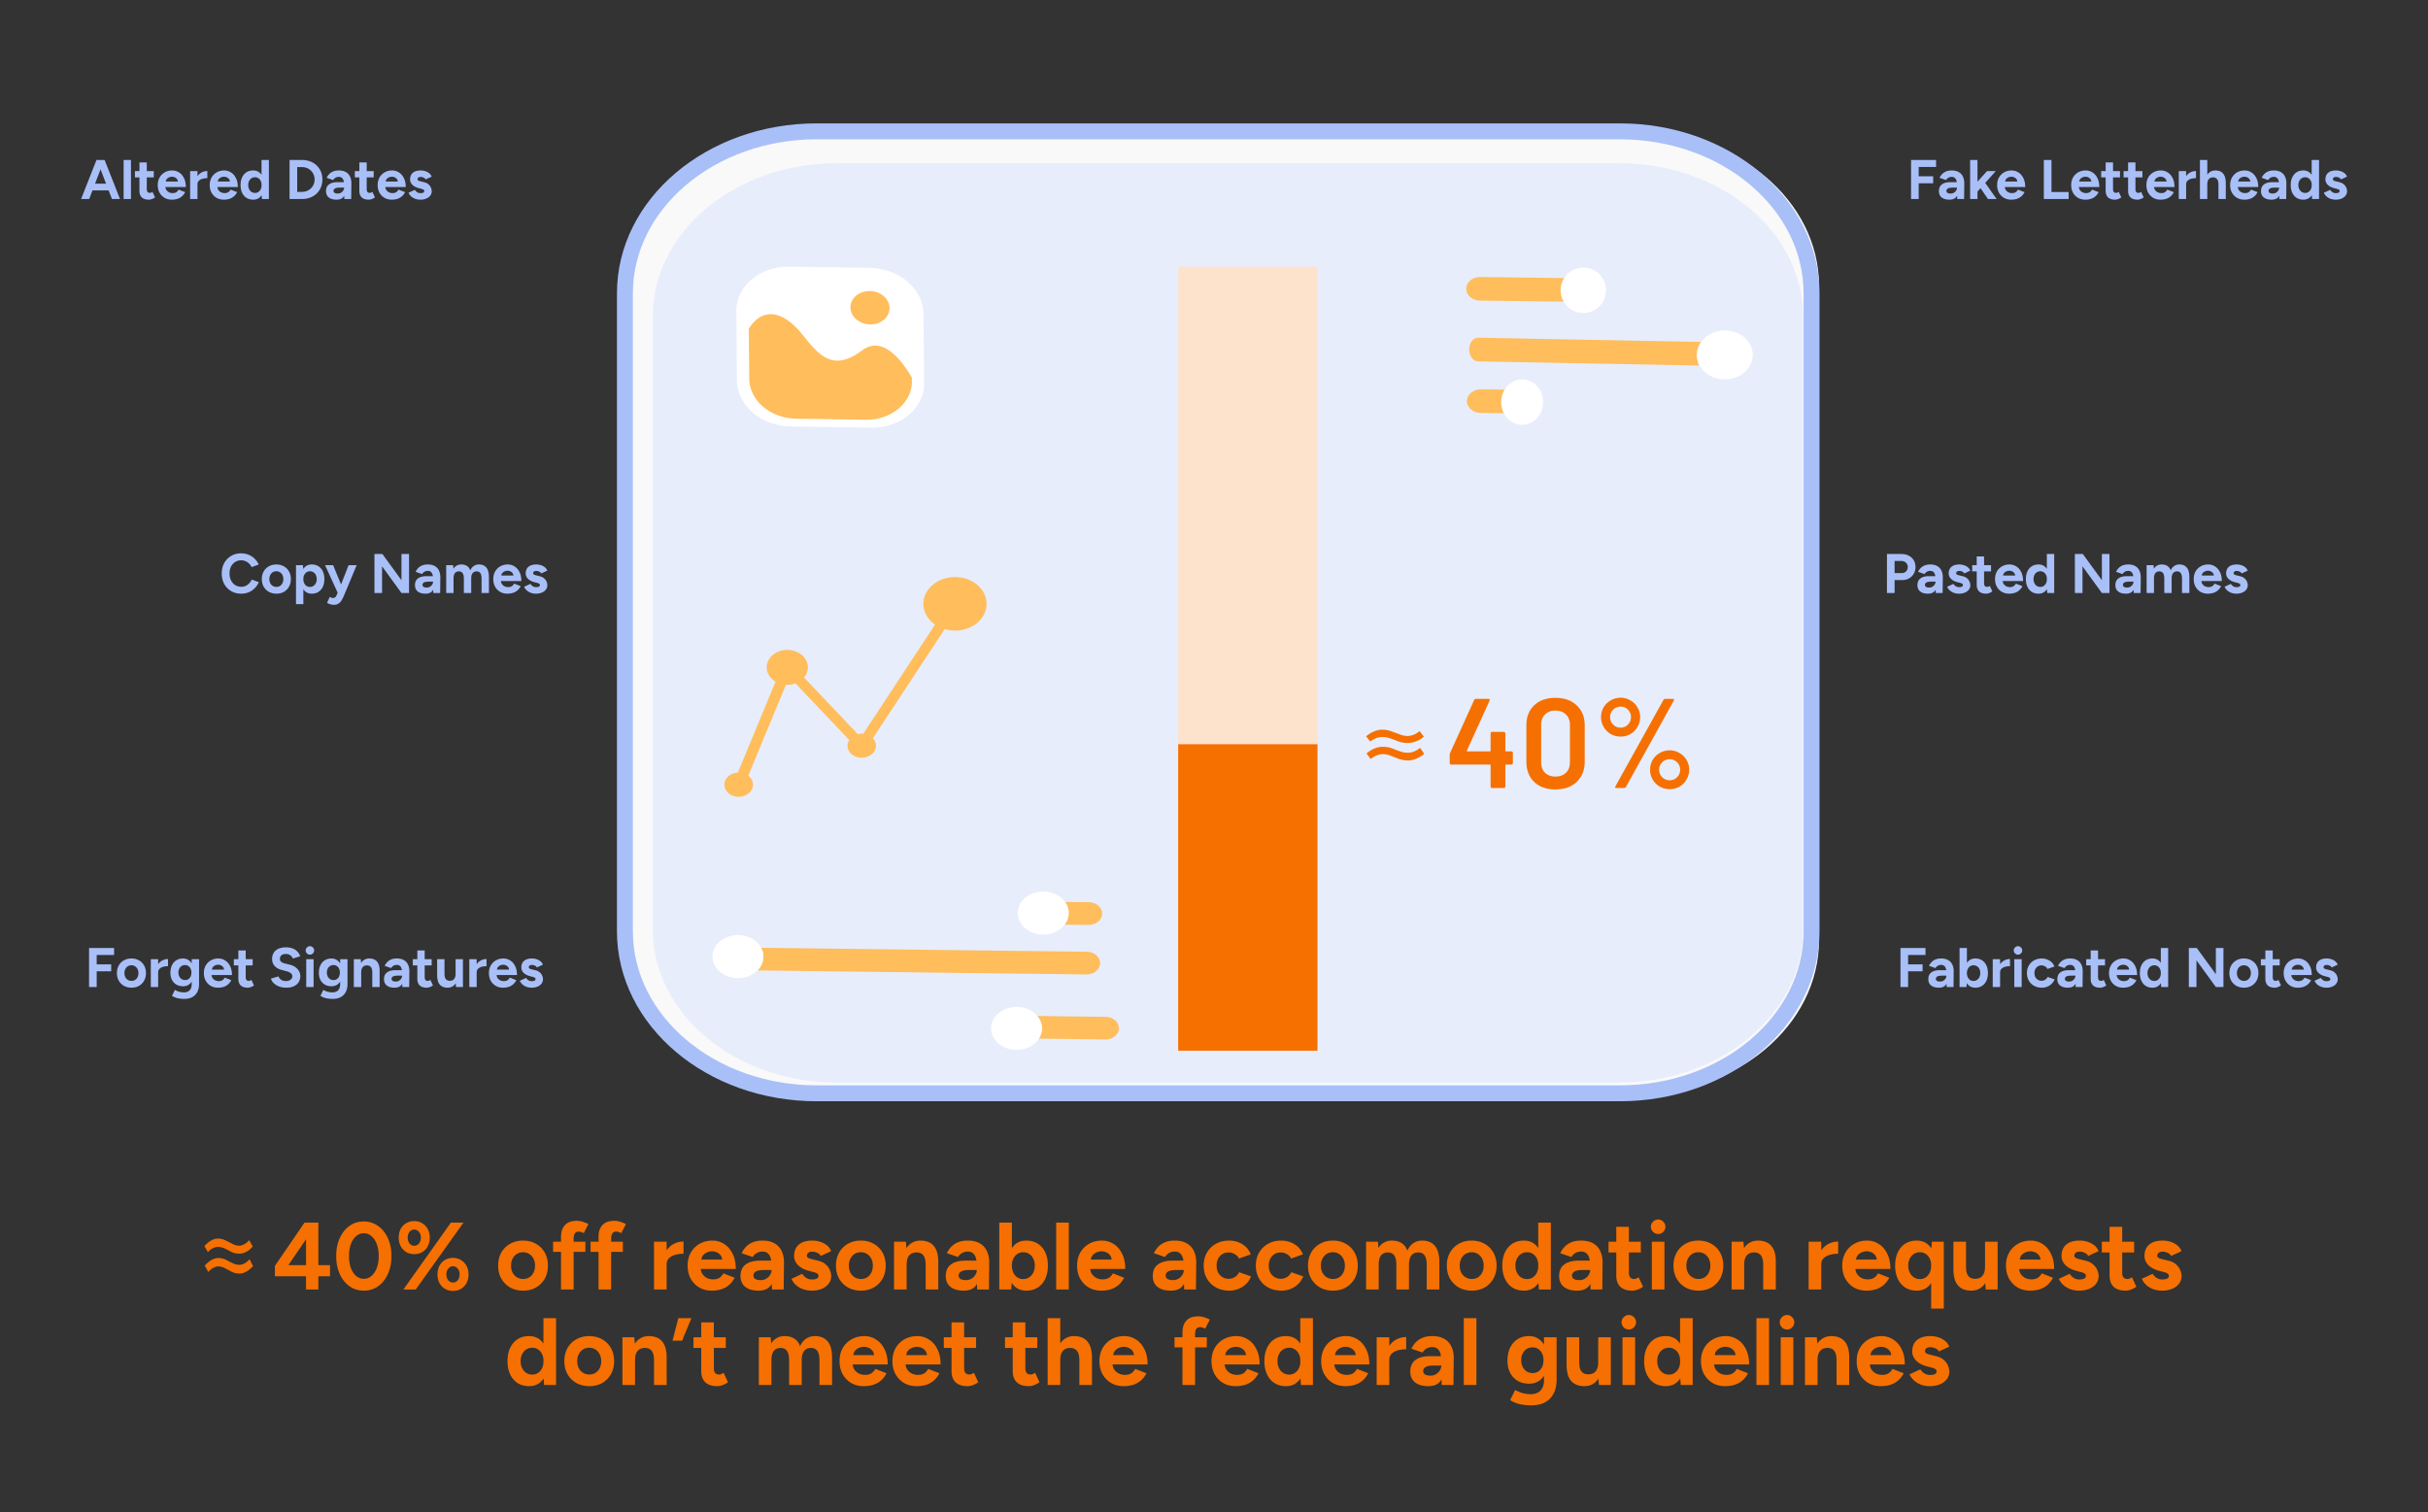 <svg viewBox="0 0 610 380" fill="none" xmlns="http://www.w3.org/2000/svg"><rect x="0" y="0" width="610" height="380" fill="#333333" stroke="none"/><path d="M339.612 152.585c.236-.281.536-.575.787-.869.252-.294.568-.575.863-.855a26.039 26.039 0 0 1 3.1-2.417c.348-.235.696-.452 1.044-.665l-5.794 4.806Z" fill="#3FBDF1"/><path d="M417.403 167.297v-.014" stroke="#000" stroke-width="5.14" stroke-miterlimit="10"/><path d="M410.875 33h-207.75C177.651 33 157 50.363 157 71.78v164.44c0 21.417 20.651 38.78 46.125 38.78h207.75C436.349 275 457 257.637 457 236.22V71.78C457 50.363 436.349 33 410.875 33Z" fill="#F9F9F9"/><path d="M406.952 33H205.175C178.569 33 157 51.226 157 73.71v160.284c0 22.484 21.569 40.71 48.175 40.71h201.777c26.606 0 48.175-18.226 48.175-40.71V73.709c0-22.483-21.569-40.709-48.175-40.709Z" stroke="#A9BFF8" stroke-width="4" stroke-miterlimit="10"/><path d="M406.748 41H210.253C184.708 41 164 58.252 164 79.534v153.933C164 254.748 184.708 272 210.253 272h196.495C432.292 272 453 254.748 453 233.467V79.533C453 58.253 432.292 41 406.748 41Z" fill="#E7EDFB"/><path d="M276.762 230.351c-.212.595-.647 1.117-1.239 1.487-.593.37-1.31.567-2.047.563l-6.004-.073c.642-.849.992-1.833 1.011-2.84.018-1.008-.297-2-.909-2.865l6.005.074c.895.014 1.748.326 2.371.869.623.543.967 1.273.955 2.029a2.222 2.222 0 0 1-.143.756Z" fill="#FFBD5C"/><path d="M267.472 232.327c-.755 1-1.878 1.762-3.196 2.168a7.5 7.5 0 0 1-4.098.082c-1.34-.354-2.504-1.071-3.314-2.04-.809-.968-1.218-2.135-1.165-3.32a4.73 4.73 0 0 1 .571-2.054 5.538 5.538 0 0 1 1.458-1.713 6.674 6.674 0 0 1 2.123-1.109 7.454 7.454 0 0 1 2.464-.337 7.362 7.362 0 0 1 2.433.479 6.476 6.476 0 0 1 2.027 1.232c.574.52 1.02 1.13 1.313 1.796.293.666.428 1.374.397 2.084-.043.971-.393 1.914-1.013 2.732Z" fill="#fff"/><path d="M368.705 99.953c.221-.62.674-1.163 1.291-1.549a4 4 0 0 1 2.131-.587l6.254.078c-.669.884-1.034 1.908-1.053 2.957-.019 1.05.309 2.083.946 2.983l-6.254-.076c-.933-.014-1.82-.34-2.469-.905-.649-.566-1.008-1.326-.996-2.113a2.33 2.33 0 0 1 .15-.788Z" fill="#FFBD5C"/><path d="M377.997 97.956c.622-1.054 1.546-1.857 2.632-2.286a4.88 4.88 0 0 1 3.373-.086c1.103.374 2.062 1.13 2.728 2.15a6.03 6.03 0 0 1 .96 3.502 6.115 6.115 0 0 1-.47 2.166 5.707 5.707 0 0 1-1.201 1.805c-.506.511-1.1.908-1.748 1.17a4.935 4.935 0 0 1-4.031-.15 5.287 5.287 0 0 1-1.669-1.299 5.763 5.763 0 0 1-1.081-1.893 6.125 6.125 0 0 1 .507-5.079Z" fill="#fff"/><path d="M276.237 242.809c-.211.595-.645 1.115-1.236 1.483a3.827 3.827 0 0 1-2.044.555l-82.652-1.021c.917-.918 1.439-2.071 1.48-3.271a4.555 4.555 0 0 0-.57-2.416l81.835.999c.894.015 1.745.328 2.367.871.622.543.965 1.271.954 2.027 0 .262-.045.522-.134.773Z" fill="#FFBD5C"/><path d="M190.305 243.825a6.405 6.405 0 0 1-2.242 1.448 7.4 7.4 0 0 1-2.762.491 7.365 7.365 0 0 1-2.743-.561 6.291 6.291 0 0 1-2.19-1.504c-.94-1-1.424-2.252-1.363-3.528a4.932 4.932 0 0 1 .638-2.172c.542-.94 1.394-1.728 2.454-2.268a7.344 7.344 0 0 1 3.52-.773 7.15 7.15 0 0 1 3.338.907c.99.561 1.771 1.348 2.255 2.269.414.755.61 1.583.571 2.415-.039 1.202-.559 2.357-1.476 3.276Z" fill="#fff"/><path d="M369.202 86.974c.142-.619.436-1.16.837-1.544.401-.382.887-.585 1.385-.578l56.01 1.064c-.622.955-.976 2.157-1.004 3.407a6.88 6.88 0 0 0 .387 2.516l-55.456-1.041c-.605-.016-1.182-.341-1.603-.907-.422-.565-.655-1.324-.647-2.111 0-.273.03-.544.091-.806Z" fill="#FFBD5C"/><path d="M427.943 85.239a7.003 7.003 0 0 1 2.463-1.647 7.885 7.885 0 0 1 3.034-.558 7.858 7.858 0 0 1 3.013.637c.938.407 1.76.991 2.406 1.71 1.032 1.137 1.564 2.56 1.497 4.011a5.75 5.75 0 0 1-.701 2.47c-.595 1.068-1.531 1.964-2.696 2.578a7.834 7.834 0 0 1-3.866.879 7.658 7.658 0 0 1-3.667-1.03c-1.087-.64-1.946-1.534-2.477-2.58a5.333 5.333 0 0 1-.627-2.747c.042-1.366.614-2.679 1.621-3.724Zm-242.941-7.021.15 17.352c.037 3.026 1.457 5.921 3.963 8.082 2.506 2.16 5.904 3.418 9.482 3.511l20.348.298a15.186 15.186 0 0 0 5.093-.814 13.437 13.437 0 0 0 4.318-2.425c1.233-1.044 2.206-2.286 2.861-3.653a9.54 9.54 0 0 0 .953-4.306l-.155-17.348c-.032-3.029-1.449-5.93-3.955-8.094-2.507-2.164-5.908-3.425-9.49-3.517l-20.348-.303c-1.746-.019-3.48.26-5.097.817-1.617.558-3.086 1.384-4.318 2.43-1.233 1.046-2.205 2.29-2.859 3.659a9.551 9.551 0 0 0-.946 4.31Z" fill="#fff"/><path d="m188.129 82.57.107 12.561c.033 2.629 1.267 5.144 3.445 7.022 2.177 1.877 5.129 2.97 8.239 3.05l17.67.258c1.517.019 3.024-.22 4.43-.702a11.659 11.659 0 0 0 3.756-2.104c1.074-.906 1.92-1.986 2.49-3.174a8.291 8.291 0 0 0 .831-3.743v-.851c-2.479-4.285-7.309-10.697-12.46-6.864-7.427 5.515-10.827 1.317-15.154-4.095-3.646-4.53-9.14-7.837-13.354-1.358Zm33.214-1.73c2.241-1.259 2.819-3.855 1.291-5.8-1.529-1.943-4.585-2.499-6.826-1.24-2.242 1.258-2.82 3.854-1.291 5.798 1.528 1.944 4.584 2.5 6.826 1.241ZM239.931 145c-1.638-.001-3.237.428-4.576 1.228-1.339.8-2.352 1.932-2.902 3.24a5.757 5.757 0 0 0-.165 4.067c.442 1.337 1.361 2.526 2.632 3.402l-18.039 27.432a4.149 4.149 0 0 0-.387-.033c-.331.004-.66.047-.977.128L202 170.234c.598-.707.935-1.549.967-2.418.032-.869-.241-1.727-.786-2.464-.545-.737-1.336-1.321-2.272-1.676a6.02 6.02 0 0 0-2.988-.318c-1.011.148-1.948.547-2.69 1.147-.743.6-1.258 1.374-1.481 2.223a3.763 3.763 0 0 0 .231 2.545c.374.81 1.023 1.508 1.865 2.005l-9.466 22.844c-.828.041-1.614.324-2.224.801-.61.476-1.006 1.117-1.121 1.814a2.668 2.668 0 0 0 .489 2.006c.432.6 1.096 1.056 1.879 1.288a4.194 4.194 0 0 0 2.416-.013c.779-.241 1.436-.703 1.858-1.309a2.66 2.66 0 0 0 .46-2.01c-.126-.695-.531-1.332-1.148-1.803l9.469-22.844c.116 0 .229.014.345.014a5.963 5.963 0 0 0 2.052-.358l13.506 14.229a2.64 2.64 0 0 0-.43 1.498c.012.523.185 1.034.501 1.483.317.448.765.82 1.302 1.077a4.062 4.062 0 0 0 1.76.389 4.039 4.039 0 0 0 1.896-.455c.569-.3 1.027-.73 1.32-1.241.293-.51.41-1.081.337-1.646a2.784 2.784 0 0 0-.748-1.545l18.04-27.423a9.253 9.253 0 0 0 3.394.336 8.937 8.937 0 0 0 3.245-.907 7.54 7.54 0 0 0 2.494-1.98 6.189 6.189 0 0 0 1.28-2.687 5.734 5.734 0 0 0-.173-2.893 6.46 6.46 0 0 0-1.593-2.563 7.93 7.93 0 0 0-2.718-1.756 9.147 9.147 0 0 0-3.337-.624Zm41.031 114.148c-.21.596-.647 1.118-1.242 1.485a3.82 3.82 0 0 1-2.053.548l-12.097-.157-10.796-.126c-.63-.853-.964-1.839-.964-2.845 0-1.006.334-1.992.964-2.846l10.981.139 12.01.144c.892.012 1.742.322 2.364.863.623.541.967 1.267.957 2.021.006.262-.036.522-.124.774Z" fill="#FFBD5C"/><path d="M260.75 261.366c-.768.983-1.895 1.727-3.21 2.12a7.537 7.537 0 0 1-4.074.055c-1.329-.357-2.484-1.071-3.289-2.033-.806-.961-1.218-2.119-1.174-3.296.043-.943.372-1.86.956-2.663.586-.792 1.403-1.442 2.373-1.889a7.378 7.378 0 0 1 3.164-.659 7.324 7.324 0 0 1 3.14.739c.954.47 1.748 1.142 2.305 1.948.611.88.911 1.89.863 2.91-.044.987-.409 1.944-1.054 2.768Z" fill="#fff"/><path d="M368.51 71.718c.22-.621.674-1.165 1.294-1.547a3.975 3.975 0 0 1 2.139-.57l12.599.162 11.245.132c.656.889 1.004 1.916 1.004 2.963 0 1.048-.348 2.075-1.004 2.964l-11.438-.145-12.508-.149c-.93-.013-1.815-.336-2.463-.9-.648-.562-1.006-1.319-.996-2.104a2.27 2.27 0 0 1 .128-.806Z" fill="#FFBD5C"/><path d="M393.025 69.803a5.693 5.693 0 0 1 9.42-.151 5.736 5.736 0 0 1 1.045 3.485 5.807 5.807 0 0 1-.852 2.815 5.705 5.705 0 0 1-9.782-.147 5.653 5.653 0 0 1-.77-3.077 5.714 5.714 0 0 1 .939-2.925Z" fill="#fff"/><path fill="#FDE2CC" d="M296 67h35v197h-35z"/><path fill="#F67000" d="M296 187h35v77h-35z"/><path d="M379.704 188.784c.107 0 .192.043.256.128a.305.305 0 0 1 .128.256v2.56a.398.398 0 0 1-.128.288.345.345 0 0 1-.256.096h-1.344c-.107 0-.16.053-.16.16v5.344a.398.398 0 0 1-.128.288.345.345 0 0 1-.256.096h-2.944a.467.467 0 0 1-.288-.096.467.467 0 0 1-.096-.288v-5.344c0-.107-.053-.16-.16-.16H364.6a.467.467 0 0 1-.288-.096.467.467 0 0 1-.096-.288v-2.048c0-.128.032-.288.096-.48l6.048-13.312a.453.453 0 0 1 .448-.288h3.136c.149 0 .245.043.288.128.064.064.064.171 0 .32l-5.696 12.544a.138.138 0 0 0 0 .128c.021.043.053.064.096.064h5.696c.107 0 .16-.053.16-.16v-4.352c0-.107.032-.192.096-.256a.398.398 0 0 1 .288-.128h2.944c.107 0 .192.043.256.128a.305.305 0 0 1 .128.256v4.352c0 .107.053.16.16.16h1.344Zm11.071 9.568c-2.24 0-4.022-.629-5.344-1.888-1.302-1.28-1.952-2.997-1.952-5.152v-9.024c0-2.133.65-3.819 1.952-5.056 1.322-1.259 3.104-1.888 5.344-1.888s4.021.629 5.344 1.888c1.344 1.237 2.016 2.923 2.016 5.056v9.024c0 2.155-.672 3.872-2.016 5.152-1.323 1.259-3.104 1.888-5.344 1.888Zm0-3.232c1.109 0 1.994-.32 2.656-.96.661-.661.992-1.547.992-2.656v-9.344c0-1.109-.331-1.984-.992-2.624-.662-.661-1.547-.992-2.656-.992-1.088 0-1.963.331-2.624.992-.64.64-.96 1.515-.96 2.624v9.344c0 1.109.32 1.995.96 2.656.661.64 1.536.96 2.624.96Zm16.395-10.048a5.052 5.052 0 0 1-2.496-.64 5.15 5.15 0 0 1-1.792-1.792 4.887 4.887 0 0 1-.64-2.464c0-.875.214-1.685.64-2.432a4.893 4.893 0 0 1 1.792-1.76 4.868 4.868 0 0 1 2.496-.672 4.64 4.64 0 0 1 2.432.672 4.582 4.582 0 0 1 1.792 1.76c.448.747.672 1.557.672 2.432a4.7 4.7 0 0 1-.672 2.464 4.878 4.878 0 0 1-1.76 1.792 4.874 4.874 0 0 1-2.464.64ZM406.114 198c-.149 0-.245-.043-.288-.128-.042-.085-.032-.192.032-.32l12.064-21.696a.529.529 0 0 1 .48-.256h1.856c.15 0 .246.043.288.128.043.085.032.192-.032.32l-12.032 21.696a.527.527 0 0 1-.48.256h-1.888Zm1.056-15.168c.726 0 1.334-.256 1.824-.768.512-.512.768-1.141.768-1.888a2.53 2.53 0 0 0-.768-1.856c-.49-.512-1.098-.768-1.824-.768-.746 0-1.376.256-1.888.768a2.53 2.53 0 0 0-.768 1.856c0 .747.256 1.376.768 1.888s1.142.768 1.888.768Zm12.32 15.456a5.052 5.052 0 0 1-2.496-.64 5.15 5.15 0 0 1-1.792-1.792 4.887 4.887 0 0 1-.64-2.464c0-.875.214-1.685.64-2.432a4.893 4.893 0 0 1 1.792-1.76 4.868 4.868 0 0 1 2.496-.672 4.64 4.64 0 0 1 2.432.672 4.582 4.582 0 0 1 1.792 1.76c.448.747.672 1.557.672 2.432a4.7 4.7 0 0 1-.672 2.464 4.878 4.878 0 0 1-1.76 1.792 4.874 4.874 0 0 1-2.464.64Zm0-2.24c.726 0 1.344-.256 1.856-.768s.768-1.141.768-1.888a2.53 2.53 0 0 0-.768-1.856 2.528 2.528 0 0 0-1.856-.768c-.746 0-1.376.256-1.888.768a2.53 2.53 0 0 0-.768 1.856c0 .747.256 1.376.768 1.888s1.142.768 1.888.768Zm-61.777-10.951c-.835.79-2.399 1.58-4.068 1.58-1.565 0-2.503-.439-3.338-.79-.834-.263-1.668-.702-3.024-.702-1.252 0-2.399.615-3.025 1.141l-1.043-1.317c.939-.79 2.399-1.667 4.068-1.667 1.564 0 2.503.526 3.337.79.835.263 1.669.79 3.025.79 1.252 0 2.399-.703 3.025-1.229l1.043 1.404Zm.104 4.301c-.939.791-2.399 1.668-4.068 1.668-1.564 0-2.503-.439-3.337-.79-.835-.263-1.669-.79-3.025-.79-1.252 0-2.399.703-3.025 1.229l-1.043-1.404c.939-.79 2.399-1.668 4.068-1.668 1.564 0 2.503.439 3.338.79.834.263 1.668.702 3.024.702 1.252 0 2.399-.702 3.025-1.229l1.043 1.492Z" fill="#F57001"/><path d="m28.119 50-3.752-9.8h1.918l3.864 9.8h-2.03Zm-7.742 0 3.864-9.8h1.918L22.407 50h-2.03Zm1.82-2.156V46.15h6.146v1.694h-6.146ZM31.057 50v-9.8h1.848V50h-1.848Zm6.33.168c-.776 0-1.364-.191-1.765-.574-.392-.383-.588-.929-.588-1.638v-7.14h1.848v6.734c0 .299.065.527.196.686.13.15.322.224.574.224a.982.982 0 0 0 .308-.056c.112-.047.229-.112.35-.196l.644 1.386a2.936 2.936 0 0 1-.756.406 2.11 2.11 0 0 1-.812.168Zm-3.487-5.6V43h4.732v1.568H33.9Zm9.276 5.6c-.69 0-1.302-.154-1.834-.462a3.445 3.445 0 0 1-1.26-1.302c-.299-.55-.448-1.185-.448-1.904 0-.719.154-1.353.462-1.904.317-.55.747-.98 1.288-1.288.55-.317 1.18-.476 1.89-.476.616 0 1.18.163 1.694.49.522.317.938.789 1.246 1.414.317.616.476 1.367.476 2.254h-5.306l.168-.168c0 .345.084.649.252.91.177.252.401.448.672.588.28.13.578.196.896.196.383 0 .695-.08.938-.238.242-.168.43-.383.56-.644l1.652.644a3.47 3.47 0 0 1-.77 1.022 3.17 3.17 0 0 1-1.106.644c-.43.15-.92.224-1.47.224Zm-1.526-4.382-.168-.168h3.374l-.154.168c0-.336-.08-.602-.238-.798a1.381 1.381 0 0 0-.588-.448 1.704 1.704 0 0 0-.658-.14c-.215 0-.444.047-.686.14a1.566 1.566 0 0 0-.63.448c-.168.196-.252.462-.252.798Zm7.416.532c0-.756.145-1.381.434-1.876.298-.495.676-.863 1.134-1.106a3.116 3.116 0 0 1 1.456-.364v1.792c-.43 0-.836.051-1.218.154-.373.103-.677.27-.91.504-.234.233-.35.532-.35.896h-.546ZM47.764 50v-7h1.848v7h-1.848Zm8.468.168c-.69 0-1.301-.154-1.834-.462a3.445 3.445 0 0 1-1.26-1.302c-.298-.55-.447-1.185-.447-1.904 0-.719.153-1.353.462-1.904.317-.55.746-.98 1.288-1.288.55-.317 1.18-.476 1.89-.476.615 0 1.18.163 1.694.49.522.317.938.789 1.245 1.414.318.616.476 1.367.476 2.254H54.44l.169-.168c0 .345.084.649.252.91.177.252.4.448.672.588.28.13.578.196.895.196.383 0 .696-.08.939-.238.242-.168.429-.383.56-.644l1.651.644a3.47 3.47 0 0 1-.77 1.022 3.17 3.17 0 0 1-1.105.644c-.43.15-.92.224-1.47.224Zm-1.526-4.382-.168-.168h3.375l-.154.168c0-.336-.08-.602-.239-.798a1.381 1.381 0 0 0-.588-.448 1.704 1.704 0 0 0-.657-.14c-.215 0-.444.047-.686.14a1.566 1.566 0 0 0-.63.448c-.169.196-.253.462-.253.798ZM65.805 50l-.099-1.302V40.2h1.849V50h-1.75Zm-2.199.168c-.644 0-1.203-.15-1.68-.448-.466-.299-.83-.723-1.092-1.274-.26-.55-.392-1.2-.392-1.946 0-.756.131-1.405.392-1.946.262-.55.626-.975 1.092-1.274.477-.299 1.036-.448 1.68-.448.589 0 1.083.15 1.485.448.41.299.723.723.938 1.274.214.541.322 1.19.322 1.946 0 .747-.108 1.395-.323 1.946-.214.55-.527.975-.938 1.274-.4.299-.895.448-1.484.448Zm.476-1.694c.318 0 .598-.084.84-.252.252-.168.449-.401.588-.7.14-.299.21-.64.21-1.022 0-.383-.07-.723-.21-1.022a1.577 1.577 0 0 0-.588-.686 1.463 1.463 0 0 0-.853-.252c-.337 0-.63.084-.883.252a1.668 1.668 0 0 0-.602.686c-.149.299-.224.64-.224 1.022 0 .383.075.723.224 1.022.15.299.35.532.602.7.262.168.56.252.896.252ZM72.75 50v-9.8h3.136c.998 0 1.88.21 2.646.63.774.42 1.376.999 1.806 1.736.438.728.658 1.573.658 2.534 0 .952-.22 1.797-.658 2.534a4.557 4.557 0 0 1-1.806 1.736c-.766.42-1.648.63-2.646.63H72.75Zm1.918-1.792h1.218c.448 0 .863-.08 1.246-.238.382-.159.714-.378.994-.658.289-.28.513-.607.672-.98.158-.383.238-.793.238-1.232 0-.439-.08-.845-.238-1.218a2.927 2.927 0 0 0-.672-.994c-.28-.28-.612-.5-.994-.658a3.22 3.22 0 0 0-1.246-.238h-1.218v6.216ZM86.513 50l-.056-1.414v-2.128c0-.42-.046-.78-.14-1.078-.084-.299-.224-.527-.42-.686-.186-.168-.443-.252-.77-.252-.298 0-.569.065-.812.196a1.65 1.65 0 0 0-.616.602l-1.624-.56c.131-.299.322-.588.574-.868.252-.29.579-.523.98-.7.411-.187.91-.28 1.498-.28.71 0 1.298.135 1.764.406.476.27.826.653 1.05 1.148.234.485.346 1.064.336 1.736L88.235 50h-1.722Zm-1.96.168c-.84 0-1.493-.187-1.96-.56-.457-.373-.686-.9-.686-1.582 0-.747.248-1.307.742-1.68.504-.383 1.209-.574 2.114-.574h1.778v1.372h-1.134c-.606 0-1.026.075-1.26.224a.665.665 0 0 0-.35.602.56.56 0 0 0 .28.49c.187.112.448.168.784.168.308 0 .579-.07.812-.21.243-.15.434-.336.574-.56.14-.233.21-.471.21-.714h.448c0 .952-.182 1.694-.546 2.226-.354.532-.956.798-1.806.798Zm8.081 0c-.775 0-1.362-.191-1.764-.574-.392-.383-.588-.929-.588-1.638v-7.14h1.848v6.734c0 .299.066.527.196.686.13.15.322.224.574.224a.982.982 0 0 0 .308-.056c.112-.047.229-.112.35-.196l.644 1.386a2.936 2.936 0 0 1-.756.406c-.27.112-.541.168-.812.168Zm-3.486-5.6V43h4.732v1.568h-4.732Zm9.276 5.6c-.69 0-1.302-.154-1.834-.462a3.445 3.445 0 0 1-1.26-1.302c-.299-.55-.448-1.185-.448-1.904 0-.719.154-1.353.462-1.904.317-.55.747-.98 1.288-1.288.55-.317 1.18-.476 1.89-.476.616 0 1.18.163 1.694.49.523.317.938.789 1.246 1.414.317.616.476 1.367.476 2.254h-5.306l.168-.168c0 .345.084.649.252.91.177.252.401.448.672.588.28.13.579.196.896.196.383 0 .695-.08.938-.238.243-.168.43-.383.56-.644l1.652.644A3.474 3.474 0 0 1 101 49.3c-.308.28-.677.495-1.106.644-.43.15-.92.224-1.47.224Zm-1.526-4.382-.168-.168h3.374l-.154.168c0-.336-.08-.602-.238-.798a1.381 1.381 0 0 0-.588-.448 1.704 1.704 0 0 0-.658-.14c-.215 0-.443.047-.686.14a1.566 1.566 0 0 0-.63.448c-.168.196-.252.462-.252.798Zm8.732 4.382a3.95 3.95 0 0 1-1.26-.196 3.327 3.327 0 0 1-1.036-.588 2.74 2.74 0 0 1-.7-.952l1.582-.728c.14.224.331.42.574.588a1.5 1.5 0 0 0 .84.238c.308 0 .546-.042.714-.126.168-.093.252-.224.252-.392s-.07-.29-.21-.364a1.808 1.808 0 0 0-.546-.21l-.644-.168c-.672-.177-1.204-.457-1.596-.84-.383-.392-.574-.84-.574-1.344 0-.719.229-1.274.686-1.666.467-.392 1.125-.588 1.974-.588.439 0 .845.065 1.218.196.383.13.709.313.98.546.271.233.457.504.56.812l-1.526.7c-.065-.187-.224-.336-.476-.448a1.73 1.73 0 0 0-.756-.182c-.252 0-.448.056-.588.168a.52.52 0 0 0-.196.434c0 .121.065.224.196.308.131.075.317.14.56.196l.91.224c.457.112.821.294 1.092.546.28.243.481.518.602.826.131.299.196.593.196.882 0 .42-.126.793-.378 1.12-.243.317-.579.565-1.008.742-.42.177-.901.266-1.442.266ZM22.375 248v-9.8h6.287v1.75h-4.368v2.352h3.64v1.75h-3.64V248h-1.919Zm10.667.168c-.71 0-1.344-.154-1.904-.462a3.481 3.481 0 0 1-1.302-1.302c-.308-.551-.462-1.185-.462-1.904 0-.719.154-1.353.462-1.904.308-.551.737-.98 1.288-1.288.55-.317 1.18-.476 1.89-.476.719 0 1.353.159 1.904.476.55.308.98.737 1.288 1.288.308.551.462 1.185.462 1.904 0 .719-.154 1.353-.462 1.904a3.38 3.38 0 0 1-1.288 1.302c-.541.308-1.167.462-1.876.462Zm0-1.708c.345 0 .649-.084.91-.252.261-.168.462-.397.602-.686.15-.299.224-.639.224-1.022s-.075-.719-.224-1.008a1.695 1.695 0 0 0-.63-.7 1.646 1.646 0 0 0-.91-.252c-.336 0-.64.084-.91.252a1.73 1.73 0 0 0-.616.7c-.15.289-.224.625-.224 1.008s.075.723.224 1.022c.15.289.36.518.63.686.27.168.579.252.924.252Zm6.147-2.142c0-.756.145-1.381.434-1.876.299-.495.677-.863 1.134-1.106a3.112 3.112 0 0 1 1.456-.364v1.792c-.43 0-.836.051-1.218.154a2.017 2.017 0 0 0-.91.504c-.233.233-.35.532-.35.896h-.546ZM37.887 248v-7h1.848v7h-1.848Zm8.455 2.982a7.937 7.937 0 0 1-1.414-.112 4.821 4.821 0 0 1-1.036-.294 4.153 4.153 0 0 1-.686-.364l.728-1.484c.13.075.303.159.518.252.214.103.47.187.77.252.298.075.644.112 1.036.112.373 0 .7-.075.98-.224.289-.14.513-.364.672-.672.168-.299.252-.681.252-1.148V241h1.848v6.244c0 .784-.15 1.456-.448 2.016a2.98 2.98 0 0 1-1.274 1.288c-.542.289-1.19.434-1.946.434Zm-.364-3.178c-.644 0-1.204-.14-1.68-.42a2.89 2.89 0 0 1-1.092-1.176c-.262-.504-.392-1.101-.392-1.792 0-.728.13-1.358.392-1.89.26-.541.625-.957 1.092-1.246.476-.299 1.036-.448 1.68-.448.56 0 1.045.149 1.456.448.41.289.728.705.952 1.246.224.541.336 1.185.336 1.932 0 .672-.112 1.26-.336 1.764-.224.504-.542.896-.952 1.176-.411.271-.896.406-1.456.406Zm.532-1.554c.317 0 .592-.079.826-.238.242-.168.429-.392.56-.672.13-.289.196-.616.196-.98 0-.373-.07-.7-.21-.98a1.551 1.551 0 0 0-.56-.658 1.431 1.431 0 0 0-.826-.238 1.59 1.59 0 0 0-.868.238 1.612 1.612 0 0 0-.588.658c-.14.28-.215.607-.224.98.009.364.084.691.224.98.14.28.336.504.588.672.26.159.555.238.882.238Zm8.254 1.918c-.69 0-1.302-.154-1.834-.462a3.441 3.441 0 0 1-1.26-1.302c-.299-.551-.448-1.185-.448-1.904 0-.719.154-1.353.462-1.904a3.41 3.41 0 0 1 1.288-1.288c.55-.317 1.18-.476 1.89-.476.616 0 1.18.163 1.694.49.522.317.938.789 1.246 1.414.317.616.476 1.367.476 2.254h-5.306l.168-.168c0 .345.084.649.252.91.177.252.401.448.672.588.28.131.578.196.896.196.382 0 .695-.079.938-.238.242-.168.43-.383.56-.644l1.652.644a3.465 3.465 0 0 1-.77 1.022c-.308.28-.677.495-1.106.644-.43.149-.92.224-1.47.224Zm-1.526-4.382-.168-.168h3.374l-.154.168c0-.336-.08-.602-.238-.798a1.381 1.381 0 0 0-.588-.448 1.71 1.71 0 0 0-.658-.14c-.215 0-.444.047-.686.14a1.566 1.566 0 0 0-.63.448c-.168.196-.252.462-.252.798Zm8.998 4.382c-.775 0-1.363-.191-1.764-.574-.392-.383-.588-.929-.588-1.638v-7.14h1.848v6.734c0 .299.065.527.196.686.13.149.322.224.574.224a.99.99 0 0 0 .308-.056c.112-.047.228-.112.35-.196l.644 1.386a2.945 2.945 0 0 1-.756.406 2.11 2.11 0 0 1-.812.168Zm-3.486-5.6V241h4.732v1.568H58.75Zm13.126 5.6a5.09 5.09 0 0 1-1.386-.182 4.258 4.258 0 0 1-1.147-.504 3.844 3.844 0 0 1-.84-.742 2.087 2.087 0 0 1-.42-.854l1.876-.56c.12.317.335.593.644.826.308.224.695.341 1.162.35.494.009.895-.098 1.204-.322.317-.224.476-.513.476-.868a.954.954 0 0 0-.378-.77c-.243-.215-.58-.378-1.008-.49l-1.275-.336a4.043 4.043 0 0 1-1.26-.546 2.776 2.776 0 0 1-.853-.924c-.206-.364-.309-.789-.309-1.274 0-.924.304-1.643.91-2.156.616-.523 1.484-.784 2.604-.784.626 0 1.172.093 1.638.28.477.177.873.434 1.19.77.318.336.56.733.729 1.19l-1.863.574a1.727 1.727 0 0 0-.615-.812c-.3-.224-.677-.336-1.135-.336-.466 0-.835.107-1.105.322-.262.215-.392.518-.392.91 0 .308.102.551.308.728.214.177.504.313.868.406l1.288.322c.84.205 1.493.574 1.96 1.106.466.532.7 1.125.7 1.778 0 .579-.14 1.087-.42 1.526-.28.429-.686.765-1.219 1.008-.532.243-1.176.364-1.932.364Zm5.06-.168v-7h1.848v7h-1.848Zm.924-8.134c-.28 0-.527-.103-.742-.308a1.036 1.036 0 0 1-.322-.756.99.99 0 0 1 .322-.742 1.018 1.018 0 0 1 1.484 0 .99.99 0 0 1 .322.742c0 .289-.107.541-.322.756a1.013 1.013 0 0 1-.742.308Zm5.778 11.116a7.938 7.938 0 0 1-1.414-.112 4.823 4.823 0 0 1-1.036-.294 4.157 4.157 0 0 1-.686-.364l.728-1.484c.131.075.304.159.518.252.215.103.472.187.77.252.3.075.644.112 1.036.112.374 0 .7-.075.98-.224.29-.14.514-.364.672-.672.168-.299.252-.681.252-1.148V241h1.848v6.244c0 .784-.149 1.456-.448 2.016a2.979 2.979 0 0 1-1.274 1.288c-.54.289-1.19.434-1.946.434Zm-.364-3.178c-.644 0-1.204-.14-1.68-.42a2.892 2.892 0 0 1-1.092-1.176c-.26-.504-.392-1.101-.392-1.792 0-.728.131-1.358.392-1.89.262-.541.626-.957 1.092-1.246.476-.299 1.036-.448 1.68-.448.56 0 1.046.149 1.456.448.411.289.728.705.952 1.246.224.541.336 1.185.336 1.932 0 .672-.112 1.26-.336 1.764-.224.504-.54.896-.952 1.176-.41.271-.896.406-1.456.406Zm.532-1.554c.318 0 .593-.079.826-.238.243-.168.43-.392.56-.672a2.35 2.35 0 0 0 .196-.98c0-.373-.07-.7-.21-.98a1.55 1.55 0 0 0-.56-.658 1.43 1.43 0 0 0-.826-.238c-.326 0-.616.079-.868.238a1.612 1.612 0 0 0-.588.658c-.14.28-.214.607-.224.98.01.364.084.691.224.98.14.28.336.504.588.672.262.159.556.238.882.238Zm5.09 1.75v-7h1.737l.112 1.288V248h-1.848Zm4.635 0v-3.584h1.848V248H93.53Zm0-3.584c0-.476-.056-.845-.168-1.106-.103-.261-.252-.448-.448-.56a1.28 1.28 0 0 0-.686-.182c-.476-.009-.845.135-1.106.434-.252.299-.378.742-.378 1.33h-.616c0-.747.107-1.377.322-1.89.224-.523.532-.919.924-1.19.401-.28.868-.42 1.4-.42.55 0 1.022.112 1.414.336.392.224.69.574.896 1.05.205.467.303 1.073.294 1.82v.378H93.53Zm7.551 3.584-.056-1.414v-2.128c0-.42-.047-.779-.14-1.078-.084-.299-.224-.527-.42-.686-.187-.168-.444-.252-.77-.252-.299 0-.57.065-.812.196a1.65 1.65 0 0 0-.616.602l-1.624-.56c.13-.299.322-.588.574-.868.252-.289.578-.523.98-.7.41-.187.91-.28 1.498-.28.709 0 1.297.135 1.764.406.476.271.826.653 1.05 1.148.233.485.345 1.064.336 1.736l-.042 3.878h-1.722Zm-1.96.168c-.84 0-1.494-.187-1.96-.56-.458-.373-.686-.901-.686-1.582 0-.747.247-1.307.742-1.68.504-.383 1.208-.574 2.114-.574h1.778v1.372h-1.134c-.607 0-1.027.075-1.26.224a.665.665 0 0 0-.35.602c0 .205.093.369.28.49.186.112.448.168.784.168.308 0 .578-.07.812-.21.242-.149.434-.336.574-.56.14-.233.21-.471.21-.714h.448c0 .952-.182 1.694-.546 2.226-.355.532-.957.798-1.806.798Zm8.081 0c-.775 0-1.363-.191-1.764-.574-.392-.383-.588-.929-.588-1.638v-7.14h1.848v6.734c0 .299.065.527.196.686.13.149.322.224.574.224a.992.992 0 0 0 .308-.056c.112-.047.228-.112.35-.196l.644 1.386a2.945 2.945 0 0 1-.756.406 2.113 2.113 0 0 1-.812.168Zm-3.486-5.6V241h4.732v1.568h-4.732ZM114.571 248l-.112-1.288V241h1.848v7h-1.736Zm-4.746-3.416V241h1.848v3.584h-1.848Zm1.848 0c0 .467.052.835.154 1.106.112.261.266.453.462.574.206.112.434.168.686.168.486.009.854-.135 1.106-.434.252-.308.378-.751.378-1.33h.63c0 .747-.112 1.381-.336 1.904-.224.513-.532.91-.924 1.19-.392.271-.854.406-1.386.406-.56 0-1.036-.112-1.428-.336-.392-.224-.69-.569-.896-1.036-.196-.476-.294-1.087-.294-1.834v-.378h1.848Zm7.537-.266c0-.756.145-1.381.434-1.876.299-.495.677-.863 1.134-1.106a3.114 3.114 0 0 1 1.456-.364v1.792c-.429 0-.835.051-1.218.154a2.023 2.023 0 0 0-.91.504c-.233.233-.35.532-.35.896h-.546ZM117.908 248v-7h1.848v7h-1.848Zm8.469.168c-.691 0-1.302-.154-1.834-.462a3.441 3.441 0 0 1-1.26-1.302c-.299-.551-.448-1.185-.448-1.904 0-.719.154-1.353.462-1.904.317-.551.747-.98 1.288-1.288.551-.317 1.181-.476 1.89-.476.616 0 1.181.163 1.694.49.523.317.938.789 1.246 1.414.317.616.476 1.367.476 2.254h-5.306l.168-.168c0 .345.084.649.252.91.177.252.401.448.672.588.28.131.579.196.896.196.383 0 .695-.079.938-.238.243-.168.429-.383.56-.644l1.652.644a3.47 3.47 0 0 1-.77 1.022c-.308.28-.677.495-1.106.644a4.469 4.469 0 0 1-1.47.224Zm-1.526-4.382-.168-.168h3.374l-.154.168c0-.336-.079-.602-.238-.798a1.385 1.385 0 0 0-.588-.448 1.708 1.708 0 0 0-.658-.14c-.215 0-.443.047-.686.14a1.562 1.562 0 0 0-.63.448c-.168.196-.252.462-.252.798Zm8.732 4.382a3.95 3.95 0 0 1-1.26-.196 3.327 3.327 0 0 1-1.036-.588 2.74 2.74 0 0 1-.7-.952l1.582-.728c.14.224.331.42.574.588a1.5 1.5 0 0 0 .84.238c.308 0 .546-.042.714-.126.168-.093.252-.224.252-.392a.382.382 0 0 0-.21-.364 1.808 1.808 0 0 0-.546-.21l-.644-.168c-.672-.177-1.204-.457-1.596-.84-.383-.392-.574-.84-.574-1.344 0-.719.229-1.274.686-1.666.467-.392 1.125-.588 1.974-.588.439 0 .845.065 1.218.196.383.131.709.313.98.546.271.233.457.504.56.812l-1.526.7c-.065-.187-.224-.336-.476-.448a1.734 1.734 0 0 0-.756-.182c-.252 0-.448.056-.588.168a.52.52 0 0 0-.196.434c0 .121.065.224.196.308.131.075.317.14.56.196l.91.224c.457.112.821.294 1.092.546.28.243.481.518.602.826.131.299.196.593.196.882 0 .42-.126.793-.378 1.12-.243.317-.579.565-1.008.742-.42.177-.901.266-1.442.266ZM480.125 50v-9.8h6.286v1.75h-4.368v2.352h3.64v1.75h-3.64V50h-1.918Zm11.604 0-.056-1.414v-2.128c0-.42-.047-.78-.14-1.078-.084-.299-.224-.527-.42-.686-.187-.168-.443-.252-.77-.252-.299 0-.569.065-.812.196a1.64 1.64 0 0 0-.616.602l-1.624-.56c.131-.299.322-.588.574-.868a2.75 2.75 0 0 1 .98-.7c.411-.187.91-.28 1.498-.28.709 0 1.297.135 1.764.406.476.27.826.653 1.05 1.148.233.485.345 1.064.336 1.736L493.451 50h-1.722Zm-1.96.168c-.84 0-1.493-.187-1.96-.56-.457-.373-.686-.9-.686-1.582 0-.747.247-1.307.742-1.68.504-.383 1.209-.574 2.114-.574h1.778v1.372h-1.134c-.607 0-1.027.075-1.26.224a.665.665 0 0 0-.35.602c0 .205.093.369.28.49.187.112.448.168.784.168.308 0 .579-.07.812-.21.243-.15.434-.336.574-.56.14-.233.21-.471.21-.714h.448c0 .952-.182 1.694-.546 2.226-.355.532-.957.798-1.806.798Zm6.961-1.946-1.106-1.274L499.208 43h2.198l-4.676 5.222ZM494.966 50v-9.8h1.848V50h-1.848Zm4.48 0-2.324-3.388 1.204-1.274 3.29 4.662h-2.17Zm5.848.168c-.691 0-1.302-.154-1.834-.462a3.445 3.445 0 0 1-1.26-1.302c-.299-.55-.448-1.185-.448-1.904 0-.719.154-1.353.462-1.904.317-.55.747-.98 1.288-1.288.551-.317 1.181-.476 1.89-.476.616 0 1.181.163 1.694.49.523.317.938.789 1.246 1.414.317.616.476 1.367.476 2.254h-5.306l.168-.168c0 .345.084.649.252.91.177.252.401.448.672.588.28.13.579.196.896.196.383 0 .695-.08.938-.238.243-.168.429-.383.56-.644l1.652.644a3.474 3.474 0 0 1-.77 1.022c-.308.28-.677.495-1.106.644-.429.15-.919.224-1.47.224Zm-1.526-4.382-.168-.168h3.374l-.154.168c0-.336-.079-.602-.238-.798a1.385 1.385 0 0 0-.588-.448 1.703 1.703 0 0 0-.658-.14c-.215 0-.443.047-.686.14a1.562 1.562 0 0 0-.63.448c-.168.196-.252.462-.252.798ZM513.484 50v-9.8h1.918v8.05h4.312V50h-6.23Zm10.417.168c-.69 0-1.302-.154-1.834-.462a3.445 3.445 0 0 1-1.26-1.302c-.298-.55-.448-1.185-.448-1.904 0-.719.154-1.353.462-1.904a3.42 3.42 0 0 1 1.288-1.288c.551-.317 1.181-.476 1.89-.476.616 0 1.181.163 1.694.49.523.317.938.789 1.246 1.414.318.616.476 1.367.476 2.254h-5.306l.168-.168c0 .345.084.649.252.91.178.252.402.448.672.588.28.13.579.196.896.196.383 0 .696-.08.938-.238.243-.168.43-.383.56-.644l1.652.644a3.457 3.457 0 0 1-.77 1.022c-.308.28-.676.495-1.106.644-.429.15-.919.224-1.47.224Zm-1.526-4.382-.168-.168h3.374l-.154.168c0-.336-.079-.602-.238-.798a1.373 1.373 0 0 0-.588-.448 1.703 1.703 0 0 0-.658-.14 1.92 1.92 0 0 0-.686.14 1.576 1.576 0 0 0-.63.448c-.168.196-.252.462-.252.798Zm8.998 4.382c-.774 0-1.362-.191-1.764-.574-.392-.383-.588-.929-.588-1.638v-7.14h1.848v6.734c0 .299.066.527.196.686.131.15.322.224.574.224a.979.979 0 0 0 .308-.056c.112-.047.229-.112.35-.196l.644 1.386a2.936 2.936 0 0 1-.756.406c-.27.112-.541.168-.812.168Zm-3.486-5.6V43h4.732v1.568h-4.732Zm9.119 5.6c-.774 0-1.362-.191-1.764-.574-.392-.383-.588-.929-.588-1.638v-7.14h1.848v6.734c0 .299.066.527.196.686.131.15.322.224.574.224a.979.979 0 0 0 .308-.056c.112-.047.229-.112.35-.196l.644 1.386a2.936 2.936 0 0 1-.756.406c-.27.112-.541.168-.812.168Zm-3.486-5.6V43h4.732v1.568h-4.732Zm9.276 5.6c-.691 0-1.302-.154-1.834-.462a3.445 3.445 0 0 1-1.26-1.302c-.299-.55-.448-1.185-.448-1.904 0-.719.154-1.353.462-1.904.317-.55.747-.98 1.288-1.288.551-.317 1.181-.476 1.89-.476.616 0 1.181.163 1.694.49.523.317.938.789 1.246 1.414.317.616.476 1.367.476 2.254h-5.306l.168-.168c0 .345.084.649.252.91.177.252.401.448.672.588.28.13.579.196.896.196.383 0 .695-.08.938-.238.243-.168.429-.383.56-.644l1.652.644a3.474 3.474 0 0 1-.77 1.022c-.308.28-.677.495-1.106.644-.429.15-.919.224-1.47.224Zm-1.526-4.382-.168-.168h3.374l-.154.168c0-.336-.079-.602-.238-.798a1.385 1.385 0 0 0-.588-.448 1.703 1.703 0 0 0-.658-.14c-.215 0-.443.047-.686.14a1.562 1.562 0 0 0-.63.448c-.168.196-.252.462-.252.798Zm7.416.532c0-.756.145-1.381.434-1.876.299-.495.677-.863 1.134-1.106a3.117 3.117 0 0 1 1.456-.364v1.792c-.429 0-.835.051-1.218.154-.373.103-.677.27-.91.504-.233.233-.35.532-.35.896h-.546ZM547.384 50v-7h1.848v7h-1.848Zm5.319 0v-9.8h1.848V50h-1.848Zm4.648 0v-3.584h1.848V50h-1.848Zm0-3.584c0-.476-.056-.845-.168-1.106-.112-.261-.266-.448-.462-.56a1.278 1.278 0 0 0-.686-.182c-.476-.01-.845.135-1.106.434-.252.299-.378.742-.378 1.33h-.616c0-.747.107-1.377.322-1.89.224-.523.532-.92.924-1.19.401-.28.868-.42 1.4-.42.56 0 1.031.112 1.414.336.392.224.69.574.896 1.05.205.467.308 1.073.308 1.82v.378h-1.848Zm6.486 3.752c-.691 0-1.302-.154-1.834-.462a3.445 3.445 0 0 1-1.26-1.302c-.299-.55-.448-1.185-.448-1.904 0-.719.154-1.353.462-1.904.317-.55.747-.98 1.288-1.288.551-.317 1.181-.476 1.89-.476.616 0 1.181.163 1.694.49.523.317.938.789 1.246 1.414.317.616.476 1.367.476 2.254h-5.306l.168-.168c0 .345.084.649.252.91.177.252.401.448.672.588.28.13.579.196.896.196.383 0 .695-.08.938-.238.243-.168.429-.383.56-.644l1.652.644a3.474 3.474 0 0 1-.77 1.022c-.308.28-.677.495-1.106.644-.429.15-.919.224-1.47.224Zm-1.526-4.382-.168-.168h3.374l-.154.168c0-.336-.079-.602-.238-.798a1.385 1.385 0 0 0-.588-.448 1.703 1.703 0 0 0-.658-.14c-.215 0-.443.047-.686.14a1.562 1.562 0 0 0-.63.448c-.168.196-.252.462-.252.798ZM572.653 50l-.056-1.414v-2.128c0-.42-.047-.78-.14-1.078-.084-.299-.224-.527-.42-.686-.187-.168-.443-.252-.77-.252-.299 0-.569.065-.812.196a1.64 1.64 0 0 0-.616.602l-1.624-.56c.131-.299.322-.588.574-.868a2.75 2.75 0 0 1 .98-.7c.411-.187.91-.28 1.498-.28.709 0 1.297.135 1.764.406.476.27.826.653 1.05 1.148.233.485.345 1.064.336 1.736L574.375 50h-1.722Zm-1.96.168c-.84 0-1.493-.187-1.96-.56-.457-.373-.686-.9-.686-1.582 0-.747.247-1.307.742-1.68.504-.383 1.209-.574 2.114-.574h1.778v1.372h-1.134c-.607 0-1.027.075-1.26.224a.665.665 0 0 0-.35.602c0 .205.093.369.28.49.187.112.448.168.784.168.308 0 .579-.07.812-.21.243-.15.434-.336.574-.56.14-.233.21-.471.21-.714h.448c0 .952-.182 1.694-.546 2.226-.355.532-.957.798-1.806.798ZM580.874 50l-.098-1.302V40.2h1.848V50h-1.75Zm-2.198.168c-.644 0-1.204-.15-1.68-.448-.467-.299-.831-.723-1.092-1.274-.262-.55-.392-1.2-.392-1.946 0-.756.13-1.405.392-1.946.261-.55.625-.975 1.092-1.274.476-.299 1.036-.448 1.68-.448.588 0 1.082.15 1.484.448.41.299.723.723.938 1.274.214.541.322 1.19.322 1.946 0 .747-.108 1.395-.322 1.946-.215.55-.528.975-.938 1.274-.402.299-.896.448-1.484.448Zm.476-1.694c.317 0 .597-.084.84-.252a1.67 1.67 0 0 0 .588-.7c.14-.299.21-.64.21-1.022 0-.383-.07-.723-.21-1.022a1.577 1.577 0 0 0-.588-.686 1.465 1.465 0 0 0-.854-.252c-.336 0-.63.084-.882.252a1.666 1.666 0 0 0-.602.686 2.25 2.25 0 0 0-.224 1.022c0 .383.074.723.224 1.022.149.299.35.532.602.7.261.168.56.252.896.252Zm7.682 1.694a3.95 3.95 0 0 1-1.26-.196 3.327 3.327 0 0 1-1.036-.588 2.74 2.74 0 0 1-.7-.952l1.582-.728c.14.224.331.42.574.588a1.5 1.5 0 0 0 .84.238c.308 0 .546-.042.714-.126.168-.093.252-.224.252-.392s-.07-.29-.21-.364a1.808 1.808 0 0 0-.546-.21l-.644-.168c-.672-.177-1.204-.457-1.596-.84-.383-.392-.574-.84-.574-1.344 0-.719.229-1.274.686-1.666.467-.392 1.125-.588 1.974-.588.439 0 .845.065 1.218.196.383.13.709.313.98.546.271.233.457.504.56.812l-1.526.7c-.065-.187-.224-.336-.476-.448a1.73 1.73 0 0 0-.756-.182c-.252 0-.448.056-.588.168a.52.52 0 0 0-.196.434c0 .121.065.224.196.308.131.075.317.14.56.196l.91.224c.457.112.821.294 1.092.546.28.243.481.518.602.826.131.299.196.593.196.882 0 .42-.126.793-.378 1.12-.243.317-.579.565-1.008.742-.42.177-.901.266-1.442.266ZM477.467 248v-9.8h6.286v1.75h-4.368v2.352h3.64v1.75h-3.64V248h-1.918Zm11.605 0-.056-1.414v-2.128c0-.42-.047-.779-.14-1.078-.084-.299-.224-.527-.42-.686-.187-.168-.443-.252-.77-.252-.299 0-.569.065-.812.196a1.647 1.647 0 0 0-.616.602l-1.624-.56c.131-.299.322-.588.574-.868a2.75 2.75 0 0 1 .98-.7c.411-.187.91-.28 1.498-.28.709 0 1.297.135 1.764.406.476.271.826.653 1.05 1.148.233.485.345 1.064.336 1.736l-.042 3.878h-1.722Zm-1.96.168c-.84 0-1.493-.187-1.96-.56-.457-.373-.686-.901-.686-1.582 0-.747.247-1.307.742-1.68.504-.383 1.209-.574 2.114-.574h1.778v1.372h-1.134c-.607 0-1.027.075-1.26.224a.665.665 0 0 0-.35.602c0 .205.093.369.28.49.187.112.448.168.784.168.308 0 .579-.07.812-.21a1.73 1.73 0 0 0 .574-.56c.14-.233.21-.471.21-.714h.448c0 .952-.182 1.694-.546 2.226-.355.532-.957.798-1.806.798Zm5.197-.168v-9.8h1.848v8.498l-.098 1.302h-1.75Zm3.962.168c-.588 0-1.088-.149-1.498-.448-.402-.299-.71-.723-.924-1.274-.215-.551-.322-1.199-.322-1.946 0-.756.107-1.405.322-1.946.214-.551.522-.975.924-1.274.41-.299.91-.448 1.498-.448.644 0 1.199.149 1.666.448.476.299.844.723 1.106 1.274.261.541.392 1.19.392 1.946 0 .747-.131 1.395-.392 1.946-.262.551-.63.975-1.106 1.274-.467.299-1.022.448-1.666.448Zm-.476-1.694c.336 0 .63-.084.882-.252.261-.168.466-.401.616-.7a2.26 2.26 0 0 0 .224-1.022 2.26 2.26 0 0 0-.224-1.022 1.549 1.549 0 0 0-.602-.686 1.553 1.553 0 0 0-.882-.252c-.318 0-.602.084-.854.252a1.67 1.67 0 0 0-.588.7c-.14.289-.21.625-.21 1.008s.07.723.21 1.022c.14.299.331.532.574.7.252.168.536.252.854.252Zm6.156-2.156c0-.756.144-1.381.434-1.876.298-.495.676-.863 1.134-1.106a3.11 3.11 0 0 1 1.456-.364v1.792c-.43 0-.836.051-1.218.154a2.012 2.012 0 0 0-.91.504c-.234.233-.35.532-.35.896h-.546ZM500.649 248v-7h1.848v7h-1.848Zm5.416 0v-7h1.848v7h-1.848Zm.924-8.134c-.28 0-.527-.103-.742-.308a1.039 1.039 0 0 1-.322-.756c0-.289.108-.537.322-.742a1.019 1.019 0 0 1 1.484 0 .989.989 0 0 1 .322.742c0 .289-.107.541-.322.756a1.011 1.011 0 0 1-.742.308Zm6.002 8.302c-.728 0-1.376-.154-1.946-.462a3.433 3.433 0 0 1-1.33-1.302c-.317-.56-.476-1.195-.476-1.904 0-.719.159-1.353.476-1.904a3.36 3.36 0 0 1 1.316-1.288c.56-.317 1.204-.476 1.932-.476.7 0 1.34.173 1.918.518.579.345.999.845 1.26 1.498l-1.736.616a1.46 1.46 0 0 0-.616-.644 1.689 1.689 0 0 0-.91-.252c-.345 0-.648.084-.91.252a1.664 1.664 0 0 0-.616.672 2.17 2.17 0 0 0-.224 1.008c0 .383.075.719.224 1.008a1.717 1.717 0 0 0 1.554.924c.336 0 .64-.089.91-.266.28-.177.486-.411.616-.7l1.75.616a3.186 3.186 0 0 1-1.274 1.54 3.483 3.483 0 0 1-1.918.546Zm8.497-.168-.056-1.414v-2.128c0-.42-.047-.779-.14-1.078-.084-.299-.224-.527-.42-.686-.187-.168-.443-.252-.77-.252-.299 0-.569.065-.812.196a1.647 1.647 0 0 0-.616.602l-1.624-.56c.131-.299.322-.588.574-.868a2.75 2.75 0 0 1 .98-.7c.411-.187.91-.28 1.498-.28.709 0 1.297.135 1.764.406.476.271.826.653 1.05 1.148.233.485.345 1.064.336 1.736L523.21 248h-1.722Zm-1.96.168c-.84 0-1.493-.187-1.96-.56-.457-.373-.686-.901-.686-1.582 0-.747.247-1.307.742-1.68.504-.383 1.209-.574 2.114-.574h1.778v1.372h-1.134c-.607 0-1.027.075-1.26.224a.665.665 0 0 0-.35.602c0 .205.093.369.28.49.187.112.448.168.784.168.308 0 .579-.07.812-.21a1.73 1.73 0 0 0 .574-.56c.14-.233.21-.471.21-.714h.448c0 .952-.182 1.694-.546 2.226-.355.532-.957.798-1.806.798Zm8.081 0c-.775 0-1.363-.191-1.764-.574-.392-.383-.588-.929-.588-1.638v-7.14h1.848v6.734c0 .299.065.527.196.686.13.149.322.224.574.224a.992.992 0 0 0 .308-.056c.112-.047.228-.112.35-.196l.644 1.386a2.945 2.945 0 0 1-.756.406 2.113 2.113 0 0 1-.812.168Zm-3.486-5.6V241h4.732v1.568h-4.732Zm9.276 5.6c-.691 0-1.302-.154-1.834-.462a3.441 3.441 0 0 1-1.26-1.302c-.299-.551-.448-1.185-.448-1.904 0-.719.154-1.353.462-1.904.317-.551.746-.98 1.288-1.288.55-.317 1.18-.476 1.89-.476.616 0 1.18.163 1.694.49.522.317.938.789 1.246 1.414.317.616.476 1.367.476 2.254h-5.306l.168-.168c0 .345.084.649.252.91.177.252.401.448.672.588.28.131.578.196.896.196.382 0 .695-.079.938-.238.242-.168.429-.383.56-.644l1.652.644a3.47 3.47 0 0 1-.77 1.022c-.308.28-.677.495-1.106.644-.43.149-.92.224-1.47.224Zm-1.526-4.382-.168-.168h3.374l-.154.168c0-.336-.08-.602-.238-.798a1.385 1.385 0 0 0-.588-.448 1.712 1.712 0 0 0-.658-.14c-.215 0-.444.047-.686.14a1.562 1.562 0 0 0-.63.448c-.168.196-.252.462-.252.798ZM542.97 248l-.098-1.302V238.2h1.848v9.8h-1.75Zm-2.198.168c-.644 0-1.204-.149-1.68-.448-.466-.299-.83-.723-1.092-1.274-.261-.551-.392-1.199-.392-1.946 0-.756.131-1.405.392-1.946.262-.551.626-.975 1.092-1.274.476-.299 1.036-.448 1.68-.448.588 0 1.083.149 1.484.448.411.299.724.723.938 1.274.215.541.322 1.19.322 1.946 0 .747-.107 1.395-.322 1.946-.214.551-.527.975-.938 1.274-.401.299-.896.448-1.484.448Zm.476-1.694c.318 0 .598-.084.84-.252a1.67 1.67 0 0 0 .588-.7c.14-.299.21-.639.21-1.022s-.07-.723-.21-1.022a1.577 1.577 0 0 0-.588-.686 1.46 1.46 0 0 0-.854-.252c-.336 0-.63.084-.882.252a1.673 1.673 0 0 0-.602.686 2.26 2.26 0 0 0-.224 1.022c0 .383.075.723.224 1.022.15.299.35.532.602.7.262.168.56.252.896.252Zm8.667 1.526v-9.8h2.002l4.788 6.58v-6.58h1.904v9.8h-1.904l-4.872-6.706V248h-1.918Zm13.852.168c-.71 0-1.344-.154-1.904-.462a3.477 3.477 0 0 1-1.302-1.302c-.308-.551-.462-1.185-.462-1.904 0-.719.154-1.353.462-1.904.308-.551.737-.98 1.288-1.288.55-.317 1.18-.476 1.89-.476.718 0 1.353.159 1.904.476.55.308.98.737 1.288 1.288.308.551.462 1.185.462 1.904 0 .719-.154 1.353-.462 1.904a3.385 3.385 0 0 1-1.288 1.302c-.542.308-1.167.462-1.876.462Zm0-1.708c.345 0 .648-.084.91-.252.261-.168.462-.397.602-.686a2.26 2.26 0 0 0 .224-1.022 2.17 2.17 0 0 0-.224-1.008 1.705 1.705 0 0 0-.63-.7 1.648 1.648 0 0 0-.91-.252c-.336 0-.64.084-.91.252a1.723 1.723 0 0 0-.616.7c-.15.289-.224.625-.224 1.008s.074.723.224 1.022c.149.289.359.518.63.686.27.168.578.252.924.252Zm7.728 1.708c-.774 0-1.362-.191-1.764-.574-.392-.383-.588-.929-.588-1.638v-7.14h1.848v6.734c0 .299.066.527.196.686.131.149.322.224.574.224a.987.987 0 0 0 .308-.056c.112-.047.229-.112.35-.196l.644 1.386a2.945 2.945 0 0 1-.756.406c-.27.112-.541.168-.812.168Zm-3.486-5.6V241h4.732v1.568h-4.732Zm9.276 5.6c-.69 0-1.302-.154-1.834-.462a3.441 3.441 0 0 1-1.26-1.302c-.298-.551-.448-1.185-.448-1.904 0-.719.154-1.353.462-1.904.318-.551.747-.98 1.288-1.288.551-.317 1.181-.476 1.89-.476.616 0 1.181.163 1.694.49.523.317.938.789 1.246 1.414.318.616.476 1.367.476 2.254h-5.306l.168-.168c0 .345.084.649.252.91.178.252.402.448.672.588.28.131.579.196.896.196.383 0 .696-.079.938-.238.243-.168.43-.383.56-.644l1.652.644a3.453 3.453 0 0 1-.77 1.022c-.308.28-.676.495-1.106.644a4.469 4.469 0 0 1-1.47.224Zm-1.526-4.382-.168-.168h3.374l-.154.168c0-.336-.079-.602-.238-.798a1.373 1.373 0 0 0-.588-.448 1.708 1.708 0 0 0-.658-.14c-.214 0-.443.047-.686.14a1.576 1.576 0 0 0-.63.448c-.168.196-.252.462-.252.798Zm8.732 4.382a3.95 3.95 0 0 1-1.26-.196 3.327 3.327 0 0 1-1.036-.588 2.752 2.752 0 0 1-.7-.952l1.582-.728c.14.224.332.42.574.588a1.5 1.5 0 0 0 .84.238c.308 0 .546-.042.714-.126.168-.093.252-.224.252-.392a.382.382 0 0 0-.21-.364 1.787 1.787 0 0 0-.546-.21l-.644-.168c-.672-.177-1.204-.457-1.596-.84-.382-.392-.574-.84-.574-1.344 0-.719.229-1.274.686-1.666.467-.392 1.125-.588 1.974-.588.439 0 .845.065 1.218.196.383.131.71.313.98.546.271.233.458.504.56.812l-1.526.7c-.065-.187-.224-.336-.476-.448a1.734 1.734 0 0 0-.756-.182c-.252 0-.448.056-.588.168a.522.522 0 0 0-.196.434c0 .121.066.224.196.308.131.075.318.14.56.196l.91.224c.458.112.822.294 1.092.546.28.243.481.518.602.826.131.299.196.593.196.882 0 .42-.126.793-.378 1.12-.242.317-.578.565-1.008.742-.42.177-.9.266-1.442.266ZM474.072 149v-9.8h3.64c.69 0 1.302.14 1.834.42.532.271.947.653 1.246 1.148.298.485.448 1.05.448 1.694 0 .635-.145 1.199-.434 1.694-.29.495-.686.887-1.19 1.176-.504.28-1.088.42-1.75.42h-1.876V149h-1.918Zm1.918-5.012h1.834c.429 0 .779-.14 1.05-.42.28-.289.42-.658.42-1.106 0-.448-.154-.812-.462-1.092-.299-.28-.686-.42-1.162-.42h-1.68v3.038ZM486.333 149l-.056-1.414v-2.128c0-.42-.047-.779-.14-1.078-.084-.299-.224-.527-.42-.686-.187-.168-.444-.252-.77-.252-.299 0-.57.065-.812.196a1.647 1.647 0 0 0-.616.602l-1.624-.56c.13-.299.322-.588.574-.868.252-.289.578-.523.98-.7.41-.187.91-.28 1.498-.28.709 0 1.297.135 1.764.406.476.271.826.653 1.05 1.148.233.485.345 1.064.336 1.736l-.042 3.878h-1.722Zm-1.96.168c-.84 0-1.494-.187-1.96-.56-.458-.373-.686-.901-.686-1.582 0-.747.247-1.307.742-1.68.504-.383 1.208-.574 2.114-.574h1.778v1.372h-1.134c-.607 0-1.027.075-1.26.224a.664.664 0 0 0-.35.602c0 .205.093.369.28.49.186.112.448.168.784.168.308 0 .578-.07.812-.21.242-.149.434-.336.574-.56.14-.233.21-.471.21-.714h.448c0 .952-.182 1.694-.546 2.226-.355.532-.957.798-1.806.798Zm7.814 0a3.95 3.95 0 0 1-1.26-.196 3.327 3.327 0 0 1-1.036-.588 2.752 2.752 0 0 1-.7-.952l1.582-.728c.14.224.332.42.574.588a1.5 1.5 0 0 0 .84.238c.308 0 .546-.042.714-.126.168-.093.252-.224.252-.392a.382.382 0 0 0-.21-.364 1.787 1.787 0 0 0-.546-.21l-.644-.168c-.672-.177-1.204-.457-1.596-.84-.382-.392-.574-.84-.574-1.344 0-.719.229-1.274.686-1.666.467-.392 1.125-.588 1.974-.588.439 0 .845.065 1.218.196.383.131.71.313.98.546.271.233.458.504.56.812l-1.526.7c-.065-.187-.224-.336-.476-.448a1.734 1.734 0 0 0-.756-.182c-.252 0-.448.056-.588.168a.522.522 0 0 0-.196.434c0 .121.066.224.196.308.131.075.318.14.56.196l.91.224c.458.112.822.294 1.092.546.28.243.481.518.602.826.131.299.196.593.196.882 0 .42-.126.793-.378 1.12-.242.317-.578.565-1.008.742-.42.177-.9.266-1.442.266Zm6.788 0c-.775 0-1.363-.191-1.764-.574-.392-.383-.588-.929-.588-1.638v-7.14h1.848v6.734c0 .299.065.527.196.686.131.149.322.224.574.224a.992.992 0 0 0 .308-.056c.112-.047.229-.112.35-.196l.644 1.386a2.945 2.945 0 0 1-.756.406 2.11 2.11 0 0 1-.812.168Zm-3.486-5.6V142h4.732v1.568h-4.732Zm9.276 5.6c-.691 0-1.302-.154-1.834-.462a3.441 3.441 0 0 1-1.26-1.302c-.299-.551-.448-1.185-.448-1.904 0-.719.154-1.353.462-1.904.317-.551.746-.98 1.288-1.288.55-.317 1.18-.476 1.89-.476.616 0 1.18.163 1.694.49.522.317.938.789 1.246 1.414.317.616.476 1.367.476 2.254h-5.306l.168-.168c0 .345.084.649.252.91.177.252.401.448.672.588.28.131.578.196.896.196.382 0 .695-.079.938-.238.242-.168.429-.383.56-.644l1.652.644a3.47 3.47 0 0 1-.77 1.022c-.308.28-.677.495-1.106.644-.43.149-.92.224-1.47.224Zm-1.526-4.382-.168-.168h3.374l-.154.168c0-.336-.08-.602-.238-.798a1.385 1.385 0 0 0-.588-.448 1.712 1.712 0 0 0-.658-.14c-.215 0-.444.047-.686.14a1.562 1.562 0 0 0-.63.448c-.168.196-.252.462-.252.798ZM514.337 149l-.098-1.302V139.2h1.848v9.8h-1.75Zm-2.198.168c-.644 0-1.204-.149-1.68-.448-.467-.299-.831-.723-1.092-1.274-.262-.551-.392-1.199-.392-1.946 0-.756.13-1.405.392-1.946.261-.551.625-.975 1.092-1.274.476-.299 1.036-.448 1.68-.448.588 0 1.082.149 1.484.448.41.299.723.723.938 1.274.214.541.322 1.19.322 1.946 0 .747-.108 1.395-.322 1.946-.215.551-.528.975-.938 1.274-.402.299-.896.448-1.484.448Zm.476-1.694c.317 0 .597-.084.84-.252a1.67 1.67 0 0 0 .588-.7c.14-.299.21-.639.21-1.022s-.07-.723-.21-1.022a1.577 1.577 0 0 0-.588-.686 1.465 1.465 0 0 0-.854-.252c-.336 0-.63.084-.882.252a1.666 1.666 0 0 0-.602.686c-.15.299-.224.639-.224 1.022s.074.723.224 1.022c.149.299.35.532.602.7.261.168.56.252.896.252Zm8.666 1.526v-9.8h2.002l4.788 6.58v-6.58h1.904v9.8h-1.904l-4.872-6.706V149h-1.918Zm14.79 0-.056-1.414v-2.128c0-.42-.047-.779-.14-1.078-.084-.299-.224-.527-.42-.686-.187-.168-.443-.252-.77-.252-.299 0-.569.065-.812.196a1.647 1.647 0 0 0-.616.602l-1.624-.56c.131-.299.322-.588.574-.868a2.75 2.75 0 0 1 .98-.7c.411-.187.91-.28 1.498-.28.709 0 1.297.135 1.764.406.476.271.826.653 1.05 1.148.233.485.345 1.064.336 1.736l-.042 3.878h-1.722Zm-1.96.168c-.84 0-1.493-.187-1.96-.56-.457-.373-.686-.901-.686-1.582 0-.747.247-1.307.742-1.68.504-.383 1.209-.574 2.114-.574h1.778v1.372h-1.134c-.607 0-1.027.075-1.26.224a.665.665 0 0 0-.35.602c0 .205.093.369.28.49.187.112.448.168.784.168.308 0 .579-.07.812-.21a1.73 1.73 0 0 0 .574-.56c.14-.233.21-.471.21-.714h.448c0 .952-.182 1.694-.546 2.226-.355.532-.957.798-1.806.798Zm5.197-.168v-7h1.736l.084.91c.214-.355.49-.621.826-.798.336-.187.709-.28 1.12-.28.569 0 1.045.121 1.428.364.392.243.676.616.854 1.12.205-.476.494-.84.868-1.092a2.214 2.214 0 0 1 1.302-.392c.821 0 1.446.261 1.876.784.429.513.644 1.307.644 2.38V149h-1.848v-3.584c0-.476-.052-.845-.154-1.106-.103-.261-.243-.448-.42-.56a1.094 1.094 0 0 0-.63-.182c-.448-.009-.794.135-1.036.434-.243.299-.364.742-.364 1.33V149h-1.848v-3.584c0-.476-.052-.845-.154-1.106-.094-.261-.234-.448-.42-.56a1.094 1.094 0 0 0-.63-.182c-.448-.009-.794.135-1.036.434-.234.299-.35.742-.35 1.33V149h-1.848Zm15.373.168c-.691 0-1.302-.154-1.834-.462a3.441 3.441 0 0 1-1.26-1.302c-.299-.551-.448-1.185-.448-1.904 0-.719.154-1.353.462-1.904.317-.551.746-.98 1.288-1.288.55-.317 1.18-.476 1.89-.476.616 0 1.18.163 1.694.49.522.317.938.789 1.246 1.414.317.616.476 1.367.476 2.254h-5.306l.168-.168c0 .345.084.649.252.91.177.252.401.448.672.588.28.131.578.196.896.196.382 0 .695-.079.938-.238.242-.168.429-.383.56-.644l1.652.644a3.47 3.47 0 0 1-.77 1.022c-.308.28-.677.495-1.106.644-.43.149-.92.224-1.47.224Zm-1.526-4.382-.168-.168h3.374l-.154.168c0-.336-.08-.602-.238-.798a1.385 1.385 0 0 0-.588-.448 1.712 1.712 0 0 0-.658-.14c-.215 0-.444.047-.686.14a1.562 1.562 0 0 0-.63.448c-.168.196-.252.462-.252.798Zm8.732 4.382a3.95 3.95 0 0 1-1.26-.196 3.315 3.315 0 0 1-1.036-.588 2.74 2.74 0 0 1-.7-.952l1.582-.728c.14.224.331.42.574.588.242.159.522.238.84.238.308 0 .546-.042.714-.126.168-.093.252-.224.252-.392a.382.382 0 0 0-.21-.364 1.808 1.808 0 0 0-.546-.21l-.644-.168c-.672-.177-1.204-.457-1.596-.84-.383-.392-.574-.84-.574-1.344 0-.719.228-1.274.686-1.666.466-.392 1.124-.588 1.974-.588.438 0 .844.065 1.218.196.382.131.709.313.98.546.27.233.457.504.56.812l-1.526.7c-.066-.187-.224-.336-.476-.448a1.734 1.734 0 0 0-.756-.182c-.252 0-.448.056-.588.168a.52.52 0 0 0-.196.434c0 .121.065.224.196.308.13.075.317.14.56.196l.91.224c.457.112.821.294 1.092.546.28.243.48.518.602.826.13.299.196.593.196.882 0 .42-.126.793-.378 1.12-.243.317-.579.565-1.008.742-.42.177-.901.266-1.442.266Zm-501.279 0c-.952 0-1.797-.215-2.534-.644a4.71 4.71 0 0 1-1.736-1.792c-.42-.765-.63-1.643-.63-2.632 0-.989.21-1.862.63-2.618a4.611 4.611 0 0 1 1.722-1.792c.737-.439 1.582-.658 2.534-.658.672 0 1.297.121 1.876.364a4.487 4.487 0 0 1 1.512.994c.438.42.774.905 1.008 1.456l-1.778.658a2.935 2.935 0 0 0-.63-.896 2.761 2.761 0 0 0-.896-.602 2.663 2.663 0 0 0-1.092-.224c-.57 0-1.078.145-1.526.434a2.91 2.91 0 0 0-1.036 1.162c-.243.495-.364 1.069-.364 1.722s.126 1.232.378 1.736c.252.495.602.887 1.05 1.176.448.28.961.42 1.54.42.401 0 .765-.075 1.092-.224.336-.159.63-.373.882-.644a3.26 3.26 0 0 0 .63-.938l1.778.644a4.578 4.578 0 0 1-1.008 1.512 4.56 4.56 0 0 1-1.512 1.022 4.832 4.832 0 0 1-1.89.364Zm8.842 0c-.709 0-1.344-.154-1.904-.462a3.481 3.481 0 0 1-1.302-1.302c-.308-.551-.462-1.185-.462-1.904 0-.719.154-1.353.462-1.904a3.29 3.29 0 0 1 1.288-1.288c.551-.317 1.181-.476 1.89-.476.719 0 1.354.159 1.904.476.551.308.98.737 1.288 1.288.308.551.462 1.185.462 1.904 0 .719-.154 1.353-.462 1.904a3.38 3.38 0 0 1-1.288 1.302c-.541.308-1.166.462-1.876.462Zm0-1.708c.346 0 .649-.084.91-.252.262-.168.462-.397.602-.686.15-.299.224-.639.224-1.022s-.074-.719-.224-1.008a1.695 1.695 0 0 0-.63-.7 1.646 1.646 0 0 0-.91-.252c-.336 0-.639.084-.91.252a1.73 1.73 0 0 0-.616.7c-.149.289-.224.625-.224 1.008s.075.723.224 1.022c.15.289.36.518.63.686.271.168.579.252.924.252Zm4.915 4.34V142h1.736l.112 1.288v8.512h-1.848Zm3.962-2.632c-.588 0-1.087-.149-1.498-.448-.401-.299-.71-.723-.924-1.274-.215-.551-.322-1.199-.322-1.946 0-.756.107-1.405.322-1.946.215-.551.523-.975.924-1.274.41-.299.91-.448 1.498-.448.644 0 1.2.149 1.666.448a2.96 2.96 0 0 1 1.106 1.274c.261.541.392 1.19.392 1.946 0 .747-.13 1.395-.392 1.946a2.96 2.96 0 0 1-1.106 1.274c-.467.299-1.022.448-1.666.448Zm-.476-1.694c.336 0 .63-.084.882-.252a1.73 1.73 0 0 0 .616-.7c.15-.299.224-.639.224-1.022s-.075-.723-.224-1.022a1.547 1.547 0 0 0-.602-.686 1.553 1.553 0 0 0-.882-.252c-.317 0-.602.084-.854.252a1.67 1.67 0 0 0-.588.7c-.14.289-.21.625-.21 1.008s.07.723.21 1.022c.14.299.331.532.574.7.252.168.537.252.854.252Zm5.951 4.494c-.252 0-.532-.051-.84-.154a4.142 4.142 0 0 1-.797-.336l.685-1.498c.16.084.304.149.434.196.14.056.262.084.364.084a.84.84 0 0 0 .519-.168 1.1 1.1 0 0 0 .364-.462l.825-1.946L87.584 142h2.03l-3.178 7.602a9.454 9.454 0 0 1-.617 1.232c-.214.364-.48.644-.797.84-.308.196-.715.294-1.219.294ZM84.867 149l-3.206-7h2.03l2.338 5.684.602 1.316h-1.763Zm9.205 0v-9.8h2.002l4.788 6.58v-6.58h1.904v9.8h-1.904l-4.872-6.706V149h-1.92Zm14.79 0-.056-1.414v-2.128c0-.42-.047-.779-.14-1.078-.084-.299-.224-.527-.42-.686-.187-.168-.443-.252-.77-.252-.299 0-.569.065-.812.196a1.647 1.647 0 0 0-.616.602l-1.624-.56c.131-.299.322-.588.574-.868a2.75 2.75 0 0 1 .98-.7c.411-.187.91-.28 1.498-.28.709 0 1.297.135 1.764.406.476.271.826.653 1.05 1.148.233.485.345 1.064.336 1.736l-.042 3.878h-1.722Zm-1.96.168c-.84 0-1.493-.187-1.96-.56-.457-.373-.686-.901-.686-1.582 0-.747.247-1.307.742-1.68.504-.383 1.209-.574 2.114-.574h1.778v1.372h-1.134c-.607 0-1.027.075-1.26.224a.665.665 0 0 0-.35.602c0 .205.093.369.28.49.187.112.448.168.784.168.308 0 .579-.07.812-.21a1.73 1.73 0 0 0 .574-.56c.14-.233.21-.471.21-.714h.448c0 .952-.182 1.694-.546 2.226-.355.532-.957.798-1.806.798Zm5.197-.168v-7h1.736l.084.91c.214-.355.49-.621.826-.798.336-.187.709-.28 1.12-.28.569 0 1.045.121 1.428.364.392.243.676.616.854 1.12.205-.476.494-.84.868-1.092a2.214 2.214 0 0 1 1.302-.392c.821 0 1.446.261 1.876.784.429.513.644 1.307.644 2.38V149h-1.848v-3.584c0-.476-.052-.845-.154-1.106-.103-.261-.243-.448-.42-.56a1.094 1.094 0 0 0-.63-.182c-.448-.009-.794.135-1.036.434-.243.299-.364.742-.364 1.33V149h-1.848v-3.584c0-.476-.052-.845-.154-1.106-.094-.261-.234-.448-.42-.56a1.094 1.094 0 0 0-.63-.182c-.448-.009-.794.135-1.036.434-.234.299-.35.742-.35 1.33V149h-1.848Zm15.373.168c-.691 0-1.302-.154-1.834-.462a3.441 3.441 0 0 1-1.26-1.302c-.299-.551-.448-1.185-.448-1.904 0-.719.154-1.353.462-1.904.317-.551.746-.98 1.288-1.288.55-.317 1.18-.476 1.89-.476.616 0 1.18.163 1.694.49.522.317.938.789 1.246 1.414.317.616.476 1.367.476 2.254h-5.306l.168-.168c0 .345.084.649.252.91.177.252.401.448.672.588.28.131.578.196.896.196.382 0 .695-.079.938-.238.242-.168.429-.383.56-.644l1.652.644a3.47 3.47 0 0 1-.77 1.022c-.308.28-.677.495-1.106.644-.43.149-.92.224-1.47.224Zm-1.526-4.382-.168-.168h3.374l-.154.168c0-.336-.08-.602-.238-.798a1.385 1.385 0 0 0-.588-.448 1.712 1.712 0 0 0-.658-.14c-.215 0-.444.047-.686.14a1.562 1.562 0 0 0-.63.448c-.168.196-.252.462-.252.798Zm8.732 4.382a3.95 3.95 0 0 1-1.26-.196 3.315 3.315 0 0 1-1.036-.588 2.74 2.74 0 0 1-.7-.952l1.582-.728c.14.224.331.42.574.588.242.159.522.238.84.238.308 0 .546-.042.714-.126.168-.093.252-.224.252-.392a.382.382 0 0 0-.21-.364 1.808 1.808 0 0 0-.546-.21l-.644-.168c-.672-.177-1.204-.457-1.596-.84-.383-.392-.574-.84-.574-1.344 0-.719.228-1.274.686-1.666.466-.392 1.124-.588 1.974-.588.438 0 .844.065 1.218.196.382.131.709.313.98.546.27.233.457.504.56.812l-1.526.7c-.066-.187-.224-.336-.476-.448a1.734 1.734 0 0 0-.756-.182c-.252 0-.448.056-.588.168a.52.52 0 0 0-.196.434c0 .121.065.224.196.308.13.075.317.14.56.196l.91.224c.457.112.821.294 1.092.546.28.243.48.518.602.826.13.299.196.593.196.882 0 .42-.126.793-.378 1.12-.243.317-.579.565-1.008.742-.42.177-.901.266-1.442.266Z" fill="#A9BFF8"/><path d="M76.89 324v-3.312h-7.825v-2.616l7.44-10.872h3.48v10.68h2.928v2.808h-2.928V324H76.89Zm-4.44-6.12h4.44v-6.504l-4.44 6.504Zm18.955 6.408c-1.36 0-2.56-.368-3.6-1.104-1.04-.752-1.856-1.776-2.448-3.072-.592-1.312-.888-2.816-.888-4.512 0-1.696.296-3.192.888-4.488.592-1.312 1.4-2.336 2.424-3.072 1.04-.752 2.24-1.128 3.6-1.128 1.36 0 2.56.376 3.6 1.128 1.056.736 1.88 1.76 2.472 3.072.592 1.296.888 2.792.888 4.488 0 1.696-.296 3.2-.888 4.512-.592 1.296-1.408 2.32-2.448 3.072-1.04.736-2.24 1.104-3.6 1.104Zm0-2.976c.72 0 1.36-.24 1.92-.72.576-.496 1.024-1.168 1.344-2.016.32-.864.48-1.856.48-2.976 0-1.12-.16-2.112-.48-2.976-.32-.864-.768-1.536-1.344-2.016a2.844 2.844 0 0 0-1.944-.744c-.72 0-1.36.248-1.92.744-.56.48-1 1.152-1.32 2.016-.304.864-.456 1.856-.456 2.976 0 1.12.152 2.112.456 2.976.32.848.76 1.52 1.32 2.016.576.48 1.224.72 1.944.72ZM101.35 324l11.928-16.8h3.168l-12 16.8h-3.096Zm12.456.36c-.752 0-1.424-.176-2.016-.528a3.717 3.717 0 0 1-1.392-1.464c-.32-.64-.48-1.36-.48-2.16 0-.816.16-1.536.48-2.16.336-.624.8-1.112 1.392-1.464.592-.352 1.264-.528 2.016-.528.768 0 1.44.184 2.016.552.592.352 1.056.84 1.392 1.464.336.608.504 1.32.504 2.136 0 .8-.168 1.52-.504 2.16a3.717 3.717 0 0 1-1.392 1.464c-.576.352-1.248.528-2.016.528Zm0-2.112c.496 0 .896-.192 1.2-.576.304-.4.456-.888.456-1.464s-.152-1.056-.456-1.44c-.304-.4-.704-.6-1.2-.6-.48 0-.88.2-1.2.6-.304.384-.456.864-.456 1.44s.152 1.064.456 1.464c.32.384.72.576 1.2.576Zm-9.72-7.128c-.768 0-1.448-.176-2.04-.528a3.773 3.773 0 0 1-1.368-1.464c-.336-.64-.504-1.36-.504-2.16 0-.816.16-1.536.48-2.16.336-.624.8-1.112 1.392-1.464.592-.352 1.272-.528 2.04-.528s1.44.184 2.016.552c.592.352 1.048.84 1.368 1.464.336.608.504 1.32.504 2.136 0 .8-.168 1.52-.504 2.16a3.553 3.553 0 0 1-1.368 1.464c-.592.352-1.264.528-2.016.528Zm-.024-2.112c.496 0 .896-.192 1.2-.576.32-.4.48-.888.48-1.464s-.16-1.056-.48-1.44a1.456 1.456 0 0 0-1.2-.576c-.48 0-.872.192-1.176.576-.304.384-.456.864-.456 1.44s.152 1.064.456 1.464c.304.384.696.576 1.176.576Zm27.379 11.28c-1.216 0-2.304-.264-3.264-.792a5.977 5.977 0 0 1-2.232-2.232c-.528-.944-.792-2.032-.792-3.264 0-1.232.264-2.32.792-3.264a5.635 5.635 0 0 1 2.208-2.208c.944-.544 2.024-.816 3.24-.816 1.232 0 2.32.272 3.264.816a5.635 5.635 0 0 1 2.208 2.208c.528.944.792 2.032.792 3.264 0 1.232-.264 2.32-.792 3.264a5.802 5.802 0 0 1-2.208 2.232c-.928.528-2 .792-3.216.792Zm0-2.928c.592 0 1.112-.144 1.56-.432.448-.288.792-.68 1.032-1.176.256-.512.384-1.096.384-1.752 0-.656-.128-1.232-.384-1.728a2.91 2.91 0 0 0-1.08-1.2c-.448-.288-.968-.432-1.56-.432-.576 0-1.096.144-1.56.432a2.97 2.97 0 0 0-1.056 1.2c-.256.496-.384 1.072-.384 1.728 0 .656.128 1.24.384 1.752.256.496.616.888 1.08 1.176.464.288.992.432 1.584.432Zm9.505 2.64v-13.2c0-1.28.328-2.272.984-2.976.656-.72 1.656-1.08 3-1.08.464 0 .952.08 1.464.24.528.16 1.008.352 1.44.576l-1.176 2.28a4.623 4.623 0 0 0-.696-.288 1.97 1.97 0 0 0-.576-.096c-.432 0-.752.152-.96.456-.208.288-.312.76-.312 1.416V324h-3.168Zm-1.992-9.456V312h8.112v2.544h-8.112ZM150.369 324v-13.2c0-1.28.328-2.272.984-2.976.656-.72 1.656-1.08 3-1.08.464 0 .952.08 1.464.24.528.16 1.008.352 1.44.576l-1.176 2.28a4.623 4.623 0 0 0-.696-.288 1.97 1.97 0 0 0-.576-.096c-.432 0-.752.152-.96.456-.208.288-.312.76-.312 1.416V324h-3.168Zm-1.992-9.456V312h8.112v2.544h-8.112Zm18.164 3.144c0-1.296.248-2.368.744-3.216.512-.848 1.16-1.48 1.944-1.896a5.343 5.343 0 0 1 2.496-.624v3.072c-.736 0-1.432.088-2.088.264-.64.176-1.16.464-1.56.864-.4.4-.6.912-.6 1.536h-.936ZM164.309 324v-12h3.168v12h-3.168Zm14.518.288c-1.184 0-2.232-.264-3.144-.792a5.907 5.907 0 0 1-2.16-2.232c-.512-.944-.768-2.032-.768-3.264 0-1.232.264-2.32.792-3.264a5.851 5.851 0 0 1 2.208-2.208c.944-.544 2.024-.816 3.24-.816a5.3 5.3 0 0 1 2.904.84c.896.544 1.608 1.352 2.136 2.424.544 1.056.816 2.344.816 3.864h-9.096l.288-.288c0 .592.144 1.112.432 1.56.304.432.688.768 1.152 1.008.48.224.992.336 1.536.336.656 0 1.192-.136 1.608-.408.416-.288.736-.656.96-1.104l2.832 1.104a5.947 5.947 0 0 1-1.32 1.752c-.528.48-1.16.848-1.896 1.104-.736.256-1.576.384-2.52.384Zm-2.616-7.512-.288-.288h5.784l-.264.288c0-.576-.136-1.032-.408-1.368a2.367 2.367 0 0 0-1.008-.768 2.92 2.92 0 0 0-1.128-.24c-.368 0-.76.08-1.176.24-.416.16-.776.416-1.08.768-.288.336-.432.792-.432 1.368ZM193.94 324l-.096-2.424v-3.648c0-.72-.08-1.336-.24-1.848-.144-.512-.384-.904-.72-1.176-.32-.288-.76-.432-1.32-.432-.512 0-.976.112-1.392.336-.416.224-.768.568-1.056 1.032l-2.784-.96a5.578 5.578 0 0 1 .984-1.488c.432-.496.992-.896 1.68-1.2.704-.32 1.56-.48 2.568-.48 1.216 0 2.224.232 3.024.696a4.21 4.21 0 0 1 1.8 1.968c.4.832.592 1.824.576 2.976l-.072 6.648h-2.952Zm-3.36.288c-1.44 0-2.56-.32-3.36-.96-.784-.64-1.176-1.544-1.176-2.712 0-1.28.424-2.24 1.272-2.88.864-.656 2.072-.984 3.624-.984h3.048v2.352h-1.944c-1.04 0-1.76.128-2.16.384-.4.24-.6.584-.6 1.032 0 .352.16.632.48.84.32.192.768.288 1.344.288.528 0 .992-.12 1.392-.36.416-.256.744-.576.984-.96.24-.4.36-.808.36-1.224h.768c0 1.632-.312 2.904-.936 3.816-.608.912-1.64 1.368-3.096 1.368Zm13.397 0a6.788 6.788 0 0 1-2.16-.336 5.696 5.696 0 0 1-1.776-1.008 4.704 4.704 0 0 1-1.2-1.632l2.712-1.248c.24.384.568.72.984 1.008.416.272.896.408 1.44.408.528 0 .936-.072 1.224-.216.288-.16.432-.384.432-.672 0-.288-.12-.496-.36-.624-.224-.144-.536-.264-.936-.36l-1.104-.288c-1.152-.304-2.064-.784-2.736-1.44-.656-.672-.984-1.44-.984-2.304 0-1.232.392-2.184 1.176-2.856.8-.672 1.928-1.008 3.384-1.008a6.28 6.28 0 0 1 2.088.336 5.029 5.029 0 0 1 1.68.936c.464.4.784.864.96 1.392l-2.616 1.2c-.112-.32-.384-.576-.816-.768a2.965 2.965 0 0 0-1.296-.312c-.432 0-.768.096-1.008.288-.224.176-.336.424-.336.744 0 .208.112.384.336.528.224.128.544.24.96.336l1.56.384c.784.192 1.408.504 1.872.936.48.416.824.888 1.032 1.416.224.512.336 1.016.336 1.512 0 .72-.216 1.36-.648 1.92-.416.544-.992.968-1.728 1.272-.72.304-1.544.456-2.472.456Zm12.332 0c-1.216 0-2.304-.264-3.264-.792a5.977 5.977 0 0 1-2.232-2.232c-.528-.944-.792-2.032-.792-3.264 0-1.232.264-2.32.792-3.264a5.635 5.635 0 0 1 2.208-2.208c.944-.544 2.024-.816 3.24-.816 1.232 0 2.32.272 3.264.816a5.635 5.635 0 0 1 2.208 2.208c.528.944.792 2.032.792 3.264 0 1.232-.264 2.32-.792 3.264a5.802 5.802 0 0 1-2.208 2.232c-.928.528-2 .792-3.216.792Zm0-2.928c.592 0 1.112-.144 1.56-.432.448-.288.792-.68 1.032-1.176.256-.512.384-1.096.384-1.752 0-.656-.128-1.232-.384-1.728a2.91 2.91 0 0 0-1.08-1.2c-.448-.288-.968-.432-1.56-.432-.576 0-1.096.144-1.56.432a2.97 2.97 0 0 0-1.056 1.2c-.256.496-.384 1.072-.384 1.728 0 .656.128 1.24.384 1.752.256.496.616.888 1.08 1.176.464.288.992.432 1.584.432Zm8.305 2.64v-12h2.976l.192 2.208V324h-3.168Zm7.944 0v-6.144h3.168V324h-3.168Zm0-6.144c0-.816-.096-1.448-.288-1.896-.176-.448-.432-.768-.768-.96a2.188 2.188 0 0 0-1.176-.312c-.816-.016-1.448.232-1.896.744-.432.512-.648 1.272-.648 2.28h-1.056c0-1.28.184-2.36.552-3.24.384-.896.912-1.576 1.584-2.04.688-.48 1.488-.72 2.4-.72.944 0 1.752.192 2.424.576.672.384 1.184.984 1.536 1.8.352.8.52 1.84.504 3.12v.648h-3.168ZM245.503 324l-.096-2.424v-3.648c0-.72-.08-1.336-.24-1.848-.144-.512-.384-.904-.72-1.176-.32-.288-.76-.432-1.32-.432-.512 0-.976.112-1.392.336-.416.224-.768.568-1.056 1.032l-2.784-.96a5.578 5.578 0 0 1 .984-1.488c.432-.496.992-.896 1.68-1.2.704-.32 1.56-.48 2.568-.48 1.216 0 2.224.232 3.024.696a4.21 4.21 0 0 1 1.8 1.968c.4.832.592 1.824.576 2.976l-.072 6.648h-2.952Zm-3.36.288c-1.44 0-2.56-.32-3.36-.96-.784-.64-1.176-1.544-1.176-2.712 0-1.28.424-2.24 1.272-2.88.864-.656 2.072-.984 3.624-.984h3.048v2.352h-1.944c-1.04 0-1.76.128-2.16.384-.4.24-.6.584-.6 1.032 0 .352.16.632.48.84.32.192.768.288 1.344.288.528 0 .992-.12 1.392-.36.416-.256.744-.576.984-.96.24-.4.36-.808.36-1.224h.768c0 1.632-.312 2.904-.936 3.816-.608.912-1.64 1.368-3.096 1.368Zm8.909-.288v-16.8h3.168v14.568l-.168 2.232h-3Zm6.792.288c-1.008 0-1.864-.256-2.568-.768-.688-.512-1.216-1.24-1.584-2.184-.368-.944-.552-2.056-.552-3.336 0-1.296.184-2.408.552-3.336.368-.944.896-1.672 1.584-2.184.704-.512 1.56-.768 2.568-.768 1.104 0 2.056.256 2.856.768.816.512 1.448 1.24 1.896 2.184.448.928.672 2.04.672 3.336 0 1.28-.224 2.392-.672 3.336-.448.944-1.08 1.672-1.896 2.184-.8.512-1.752.768-2.856.768Zm-.816-2.904c.576 0 1.08-.144 1.512-.432a2.97 2.97 0 0 0 1.056-1.2c.256-.512.384-1.096.384-1.752 0-.656-.128-1.24-.384-1.752a2.651 2.651 0 0 0-1.032-1.176c-.432-.288-.936-.432-1.512-.432a2.58 2.58 0 0 0-1.464.432 2.866 2.866 0 0 0-1.008 1.2c-.24.496-.36 1.072-.36 1.728 0 .656.12 1.24.36 1.752s.568.912.984 1.2c.432.288.92.432 1.464.432Zm8.32 2.616v-16.8h3.168V324h-3.168Zm11.331.288c-1.184 0-2.232-.264-3.144-.792a5.907 5.907 0 0 1-2.16-2.232c-.512-.944-.768-2.032-.768-3.264 0-1.232.264-2.32.792-3.264a5.851 5.851 0 0 1 2.208-2.208c.944-.544 2.024-.816 3.24-.816a5.3 5.3 0 0 1 2.904.84c.896.544 1.608 1.352 2.136 2.424.544 1.056.816 2.344.816 3.864h-9.096l.288-.288c0 .592.144 1.112.432 1.56.304.432.688.768 1.152 1.008.48.224.992.336 1.536.336.656 0 1.192-.136 1.608-.408.416-.288.736-.656.96-1.104l2.832 1.104a5.947 5.947 0 0 1-1.32 1.752c-.528.48-1.16.848-1.896 1.104-.736.256-1.576.384-2.52.384Zm-2.616-7.512-.288-.288h5.784l-.264.288c0-.576-.136-1.032-.408-1.368a2.367 2.367 0 0 0-1.008-.768 2.92 2.92 0 0 0-1.128-.24c-.368 0-.76.08-1.176.24-.416.16-.776.416-1.08.768-.288.336-.432.792-.432 1.368ZM297.511 324l-.096-2.424v-3.648c0-.72-.08-1.336-.24-1.848-.144-.512-.384-.904-.72-1.176-.32-.288-.76-.432-1.32-.432-.512 0-.976.112-1.392.336-.416.224-.768.568-1.056 1.032l-2.784-.96a5.578 5.578 0 0 1 .984-1.488c.432-.496.992-.896 1.68-1.2.704-.32 1.56-.48 2.568-.48 1.216 0 2.224.232 3.024.696a4.21 4.21 0 0 1 1.8 1.968c.4.832.592 1.824.576 2.976l-.072 6.648h-2.952Zm-3.36.288c-1.44 0-2.56-.32-3.36-.96-.784-.64-1.176-1.544-1.176-2.712 0-1.28.424-2.24 1.272-2.88.864-.656 2.072-.984 3.624-.984h3.048v2.352h-1.944c-1.04 0-1.76.128-2.16.384-.4.24-.6.584-.6 1.032 0 .352.16.632.48.84.32.192.768.288 1.344.288.528 0 .992-.12 1.392-.36.416-.256.744-.576.984-.96.24-.4.36-.808.36-1.224h.768c0 1.632-.312 2.904-.936 3.816-.608.912-1.64 1.368-3.096 1.368Zm14.692 0c-1.248 0-2.36-.264-3.336-.792a5.88 5.88 0 0 1-2.28-2.232c-.544-.96-.816-2.048-.816-3.264 0-1.232.272-2.32.816-3.264a5.757 5.757 0 0 1 2.256-2.208c.96-.544 2.064-.816 3.312-.816 1.2 0 2.296.296 3.288.888.992.592 1.712 1.448 2.16 2.568l-2.976 1.056a2.507 2.507 0 0 0-1.056-1.104 2.898 2.898 0 0 0-1.56-.432c-.592 0-1.112.144-1.56.432-.448.272-.8.656-1.056 1.152-.256.496-.384 1.072-.384 1.728 0 .656.128 1.232.384 1.728.256.48.616.864 1.08 1.152.464.288.992.432 1.584.432.576 0 1.096-.152 1.56-.456a2.73 2.73 0 0 0 1.056-1.2l3 1.056c-.464 1.136-1.192 2.016-2.184 2.64-.976.624-2.072.936-3.288.936Zm13.102 0c-1.248 0-2.36-.264-3.336-.792a5.88 5.88 0 0 1-2.28-2.232c-.544-.96-.816-2.048-.816-3.264 0-1.232.272-2.32.816-3.264a5.757 5.757 0 0 1 2.256-2.208c.96-.544 2.064-.816 3.312-.816 1.2 0 2.296.296 3.288.888.992.592 1.712 1.448 2.16 2.568l-2.976 1.056a2.507 2.507 0 0 0-1.056-1.104 2.898 2.898 0 0 0-1.56-.432c-.592 0-1.112.144-1.56.432-.448.272-.8.656-1.056 1.152-.256.496-.384 1.072-.384 1.728 0 .656.128 1.232.384 1.728.256.48.616.864 1.08 1.152.464.288.992.432 1.584.432.576 0 1.096-.152 1.56-.456a2.73 2.73 0 0 0 1.056-1.2l3 1.056c-.464 1.136-1.192 2.016-2.184 2.64-.976.624-2.072.936-3.288.936Zm12.958 0c-1.216 0-2.304-.264-3.264-.792a5.977 5.977 0 0 1-2.232-2.232c-.528-.944-.792-2.032-.792-3.264 0-1.232.264-2.32.792-3.264a5.635 5.635 0 0 1 2.208-2.208c.944-.544 2.024-.816 3.24-.816 1.232 0 2.32.272 3.264.816a5.635 5.635 0 0 1 2.208 2.208c.528.944.792 2.032.792 3.264 0 1.232-.264 2.32-.792 3.264a5.802 5.802 0 0 1-2.208 2.232c-.928.528-2 .792-3.216.792Zm0-2.928c.592 0 1.112-.144 1.56-.432.448-.288.792-.68 1.032-1.176.256-.512.384-1.096.384-1.752 0-.656-.128-1.232-.384-1.728a2.91 2.91 0 0 0-1.08-1.2c-.448-.288-.968-.432-1.56-.432-.576 0-1.096.144-1.56.432a2.97 2.97 0 0 0-1.056 1.2c-.256.496-.384 1.072-.384 1.728 0 .656.128 1.24.384 1.752.256.496.616.888 1.08 1.176.464.288.992.432 1.584.432Zm8.305 2.64v-12h2.976l.144 1.56c.368-.608.84-1.064 1.416-1.368a3.886 3.886 0 0 1 1.92-.48c.976 0 1.792.208 2.448.624.672.416 1.16 1.056 1.464 1.92.352-.816.848-1.44 1.488-1.872.64-.448 1.384-.672 2.232-.672 1.408 0 2.48.448 3.216 1.344.736.88 1.104 2.24 1.104 4.08V324h-3.168v-6.144c0-.816-.088-1.448-.264-1.896-.176-.448-.416-.768-.72-.96-.304-.208-.664-.312-1.08-.312-.768-.016-1.36.232-1.776.744-.416.512-.624 1.272-.624 2.28V324h-3.168v-6.144c0-.816-.088-1.448-.264-1.896-.16-.448-.4-.768-.72-.96-.304-.208-.664-.312-1.08-.312-.768-.016-1.36.232-1.776.744-.4.512-.6 1.272-.6 2.28V324h-3.168Zm26.57.288c-1.216 0-2.304-.264-3.264-.792a5.977 5.977 0 0 1-2.232-2.232c-.528-.944-.792-2.032-.792-3.264 0-1.232.264-2.32.792-3.264a5.635 5.635 0 0 1 2.208-2.208c.944-.544 2.024-.816 3.24-.816 1.232 0 2.32.272 3.264.816a5.635 5.635 0 0 1 2.208 2.208c.528.944.792 2.032.792 3.264 0 1.232-.264 2.32-.792 3.264a5.802 5.802 0 0 1-2.208 2.232c-.928.528-2 .792-3.216.792Zm0-2.928c.592 0 1.112-.144 1.56-.432.448-.288.792-.68 1.032-1.176.256-.512.384-1.096.384-1.752 0-.656-.128-1.232-.384-1.728a2.91 2.91 0 0 0-1.08-1.2c-.448-.288-.968-.432-1.56-.432-.576 0-1.096.144-1.56.432a2.97 2.97 0 0 0-1.056 1.2c-.256.496-.384 1.072-.384 1.728 0 .656.128 1.24.384 1.752.256.496.616.888 1.08 1.176.464.288.992.432 1.584.432Zm16.849 2.64-.168-2.232V307.2h3.168V324h-3Zm-3.768.288c-1.104 0-2.064-.256-2.88-.768-.8-.512-1.424-1.24-1.872-2.184-.448-.944-.672-2.056-.672-3.336 0-1.296.224-2.408.672-3.336.448-.944 1.072-1.672 1.872-2.184.816-.512 1.776-.768 2.88-.768 1.008 0 1.856.256 2.544.768.704.512 1.24 1.24 1.608 2.184.368.928.552 2.04.552 3.336 0 1.28-.184 2.392-.552 3.336-.368.944-.904 1.672-1.608 2.184-.688.512-1.536.768-2.544.768Zm.816-2.904c.544 0 1.024-.144 1.44-.432a2.866 2.866 0 0 0 1.008-1.2c.24-.512.36-1.096.36-1.752 0-.656-.12-1.24-.36-1.752s-.576-.904-1.008-1.176c-.416-.288-.904-.432-1.464-.432-.576 0-1.08.144-1.512.432-.432.272-.776.664-1.032 1.176-.256.512-.384 1.096-.384 1.752 0 .656.128 1.24.384 1.752s.6.912 1.032 1.2c.448.288.96.432 1.536.432ZM399.604 324l-.096-2.424v-3.648c0-.72-.08-1.336-.24-1.848-.144-.512-.384-.904-.72-1.176-.32-.288-.76-.432-1.32-.432-.512 0-.976.112-1.392.336-.416.224-.768.568-1.056 1.032l-2.784-.96a5.578 5.578 0 0 1 .984-1.488c.432-.496.992-.896 1.68-1.2.704-.32 1.56-.48 2.568-.48 1.216 0 2.224.232 3.024.696a4.21 4.21 0 0 1 1.8 1.968c.4.832.592 1.824.576 2.976l-.072 6.648h-2.952Zm-3.36.288c-1.44 0-2.56-.32-3.36-.96-.784-.64-1.176-1.544-1.176-2.712 0-1.28.424-2.24 1.272-2.88.864-.656 2.072-.984 3.624-.984h3.048v2.352h-1.944c-1.04 0-1.76.128-2.16.384-.4.24-.6.584-.6 1.032 0 .352.16.632.48.84.32.192.768.288 1.344.288.528 0 .992-.12 1.392-.36.416-.256.744-.576.984-.96.24-.4.36-.808.36-1.224h.768c0 1.632-.312 2.904-.936 3.816-.608.912-1.64 1.368-3.096 1.368Zm13.853 0c-1.328 0-2.336-.328-3.024-.984-.672-.656-1.008-1.592-1.008-2.808v-12.24h3.168V319.8c0 .512.112.904.336 1.176.224.256.552.384.984.384.16 0 .336-.032.528-.096.192-.08.392-.192.6-.336l1.104 2.376c-.384.288-.816.52-1.296.696a3.616 3.616 0 0 1-1.392.288Zm-5.976-9.6V312h8.112v2.688h-8.112Zm10.88 9.312v-12h3.168v12h-3.168Zm1.584-13.944c-.48 0-.904-.176-1.272-.528-.368-.368-.552-.8-.552-1.296s.184-.92.552-1.272c.368-.368.792-.552 1.272-.552.496 0 .92.184 1.272.552.368.352.552.776.552 1.272s-.184.928-.552 1.296a1.734 1.734 0 0 1-1.272.528Zm10.146 14.232c-1.216 0-2.304-.264-3.264-.792a5.977 5.977 0 0 1-2.232-2.232c-.528-.944-.792-2.032-.792-3.264 0-1.232.264-2.32.792-3.264a5.635 5.635 0 0 1 2.208-2.208c.944-.544 2.024-.816 3.24-.816 1.232 0 2.32.272 3.264.816a5.635 5.635 0 0 1 2.208 2.208c.528.944.792 2.032.792 3.264 0 1.232-.264 2.32-.792 3.264a5.802 5.802 0 0 1-2.208 2.232c-.928.528-2 .792-3.216.792Zm0-2.928c.592 0 1.112-.144 1.56-.432.448-.288.792-.68 1.032-1.176.256-.512.384-1.096.384-1.752 0-.656-.128-1.232-.384-1.728a2.91 2.91 0 0 0-1.08-1.2c-.448-.288-.968-.432-1.56-.432-.576 0-1.096.144-1.56.432a2.97 2.97 0 0 0-1.056 1.2c-.256.496-.384 1.072-.384 1.728 0 .656.128 1.24.384 1.752.256.496.616.888 1.08 1.176.464.288.992.432 1.584.432Zm8.305 2.64v-12h2.976l.192 2.208V324h-3.168Zm7.944 0v-6.144h3.168V324h-3.168Zm0-6.144c0-.816-.096-1.448-.288-1.896-.176-.448-.432-.768-.768-.96a2.188 2.188 0 0 0-1.176-.312c-.816-.016-1.448.232-1.896.744-.432.512-.648 1.272-.648 2.28h-1.056c0-1.28.184-2.36.552-3.24.384-.896.912-1.576 1.584-2.04.688-.48 1.488-.72 2.4-.72.944 0 1.752.192 2.424.576.672.384 1.184.984 1.536 1.8.352.8.52 1.84.504 3.12v.648h-3.168Zm13.647-.168c0-1.296.248-2.368.744-3.216.512-.848 1.16-1.48 1.944-1.896a5.343 5.343 0 0 1 2.496-.624v3.072c-.736 0-1.432.088-2.088.264-.64.176-1.16.464-1.56.864-.4.4-.6.912-.6 1.536h-.936ZM454.395 324v-12h3.168v12h-3.168Zm14.518.288c-1.184 0-2.232-.264-3.144-.792a5.907 5.907 0 0 1-2.16-2.232c-.512-.944-.768-2.032-.768-3.264 0-1.232.264-2.32.792-3.264a5.851 5.851 0 0 1 2.208-2.208c.944-.544 2.024-.816 3.24-.816a5.3 5.3 0 0 1 2.904.84c.896.544 1.608 1.352 2.136 2.424.544 1.056.816 2.344.816 3.864h-9.096l.288-.288c0 .592.144 1.112.432 1.56.304.432.688.768 1.152 1.008.48.224.992.336 1.536.336.656 0 1.192-.136 1.608-.408.416-.288.736-.656.96-1.104l2.832 1.104a5.947 5.947 0 0 1-1.32 1.752c-.528.48-1.16.848-1.896 1.104-.736.256-1.576.384-2.52.384Zm-2.616-7.512-.288-.288h5.784l-.264.288c0-.576-.136-1.032-.408-1.368a2.367 2.367 0 0 0-1.008-.768 2.92 2.92 0 0 0-1.128-.24c-.368 0-.76.08-1.176.24-.416.16-.776.416-1.08.768-.288.336-.432.792-.432 1.368Zm18.881 12.024v-14.568l.168-2.232h3v16.8h-3.168Zm-3.624-4.512c-1.104 0-2.064-.256-2.88-.768-.8-.512-1.424-1.24-1.872-2.184-.448-.944-.672-2.056-.672-3.336 0-1.296.224-2.408.672-3.336.448-.944 1.072-1.672 1.872-2.184.816-.512 1.776-.768 2.88-.768 1.008 0 1.856.256 2.544.768.704.512 1.24 1.24 1.608 2.184.368.928.552 2.04.552 3.336 0 1.28-.184 2.392-.552 3.336-.368.944-.904 1.672-1.608 2.184-.688.512-1.536.768-2.544.768Zm.816-2.904c.544 0 1.024-.144 1.44-.432a2.866 2.866 0 0 0 1.008-1.2c.24-.512.36-1.096.36-1.752 0-.656-.12-1.24-.36-1.752s-.576-.904-1.008-1.176c-.416-.288-.904-.432-1.464-.432-.576 0-1.08.144-1.512.432-.432.272-.776.664-1.032 1.176-.256.512-.384 1.096-.384 1.752 0 .656.128 1.24.384 1.752s.6.912 1.032 1.2c.448.288.96.432 1.536.432ZM498.901 324l-.192-2.208V312h3.168v12h-2.976Zm-8.136-5.856V312h3.168v6.144h-3.168Zm3.168 0c0 .8.088 1.432.264 1.896.192.448.456.776.792.984.352.192.744.288 1.176.288.832.016 1.464-.232 1.896-.744.432-.528.648-1.288.648-2.28h1.08c0 1.28-.192 2.368-.576 3.264-.384.88-.912 1.56-1.584 2.04-.672.464-1.464.696-2.376.696-.96 0-1.776-.192-2.448-.576-.672-.384-1.184-.976-1.536-1.776-.336-.816-.504-1.864-.504-3.144v-.648h3.168Zm16.113 6.144c-1.184 0-2.232-.264-3.144-.792a5.907 5.907 0 0 1-2.16-2.232c-.512-.944-.768-2.032-.768-3.264 0-1.232.264-2.32.792-3.264a5.851 5.851 0 0 1 2.208-2.208c.944-.544 2.024-.816 3.24-.816a5.3 5.3 0 0 1 2.904.84c.896.544 1.608 1.352 2.136 2.424.544 1.056.816 2.344.816 3.864h-9.096l.288-.288c0 .592.144 1.112.432 1.56.304.432.688.768 1.152 1.008.48.224.992.336 1.536.336.656 0 1.192-.136 1.608-.408.416-.288.736-.656.96-1.104l2.832 1.104a5.947 5.947 0 0 1-1.32 1.752c-.528.48-1.16.848-1.896 1.104-.736.256-1.576.384-2.52.384Zm-2.616-7.512-.288-.288h5.784l-.264.288c0-.576-.136-1.032-.408-1.368a2.367 2.367 0 0 0-1.008-.768 2.92 2.92 0 0 0-1.128-.24c-.368 0-.76.08-1.176.24-.416.16-.776.416-1.08.768-.288.336-.432.792-.432 1.368Zm14.969 7.512a6.788 6.788 0 0 1-2.16-.336 5.696 5.696 0 0 1-1.776-1.008 4.704 4.704 0 0 1-1.2-1.632l2.712-1.248c.24.384.568.72.984 1.008.416.272.896.408 1.44.408.528 0 .936-.072 1.224-.216.288-.16.432-.384.432-.672 0-.288-.12-.496-.36-.624-.224-.144-.536-.264-.936-.36l-1.104-.288c-1.152-.304-2.064-.784-2.736-1.44-.656-.672-.984-1.44-.984-2.304 0-1.232.392-2.184 1.176-2.856.8-.672 1.928-1.008 3.384-1.008a6.28 6.28 0 0 1 2.088.336 5.029 5.029 0 0 1 1.68.936c.464.4.784.864.96 1.392l-2.616 1.2c-.112-.32-.384-.576-.816-.768a2.965 2.965 0 0 0-1.296-.312c-.432 0-.768.096-1.008.288-.224.176-.336.424-.336.744 0 .208.112.384.336.528.224.128.544.24.96.336l1.56.384c.784.192 1.408.504 1.872.936.48.416.824.888 1.032 1.416.224.512.336 1.016.336 1.512 0 .72-.216 1.36-.648 1.92-.416.544-.992.968-1.728 1.272-.72.304-1.544.456-2.472.456Zm11.636 0c-1.328 0-2.336-.328-3.024-.984-.672-.656-1.008-1.592-1.008-2.808v-12.24h3.168V319.8c0 .512.112.904.336 1.176.224.256.552.384.984.384.16 0 .336-.032.528-.096.192-.08.392-.192.6-.336l1.104 2.376c-.384.288-.816.52-1.296.696a3.616 3.616 0 0 1-1.392.288Zm-5.976-9.6V312h8.112v2.688h-8.112Zm15.176 9.6a6.788 6.788 0 0 1-2.16-.336 5.696 5.696 0 0 1-1.776-1.008 4.704 4.704 0 0 1-1.2-1.632l2.712-1.248c.24.384.568.72.984 1.008.416.272.896.408 1.44.408.528 0 .936-.072 1.224-.216.288-.16.432-.384.432-.672 0-.288-.12-.496-.36-.624-.224-.144-.536-.264-.936-.36l-1.104-.288c-1.152-.304-2.064-.784-2.736-1.44-.656-.672-.984-1.44-.984-2.304 0-1.232.392-2.184 1.176-2.856.8-.672 1.928-1.008 3.384-1.008a6.28 6.28 0 0 1 2.088.336 5.029 5.029 0 0 1 1.68.936c.464.4.784.864.96 1.392l-2.616 1.2c-.112-.32-.384-.576-.816-.768a2.965 2.965 0 0 0-1.296-.312c-.432 0-.768.096-1.008.288-.224.176-.336.424-.336.744 0 .208.112.384.336.528.224.128.544.24.96.336l1.56.384c.784.192 1.408.504 1.872.936.48.416.824.888 1.032 1.416.224.512.336 1.016.336 1.512 0 .72-.216 1.36-.648 1.92-.416.544-.992.968-1.728 1.272-.72.304-1.544.456-2.472.456ZM136.701 348l-.168-2.232V331.2h3.168V348h-3Zm-3.768.288c-1.104 0-2.064-.256-2.88-.768-.8-.512-1.424-1.24-1.872-2.184-.448-.944-.672-2.056-.672-3.336 0-1.296.224-2.408.672-3.336.448-.944 1.072-1.672 1.872-2.184.816-.512 1.776-.768 2.88-.768 1.008 0 1.856.256 2.544.768.704.512 1.24 1.24 1.608 2.184.368.928.552 2.04.552 3.336 0 1.28-.184 2.392-.552 3.336-.368.944-.904 1.672-1.608 2.184-.688.512-1.536.768-2.544.768Zm.816-2.904c.544 0 1.024-.144 1.44-.432a2.866 2.866 0 0 0 1.008-1.2c.24-.512.36-1.096.36-1.752 0-.656-.12-1.24-.36-1.752s-.576-.904-1.008-1.176c-.416-.288-.904-.432-1.464-.432-.576 0-1.08.144-1.512.432-.432.272-.776.664-1.032 1.176-.256.512-.384 1.096-.384 1.752 0 .656.128 1.24.384 1.752s.6.912 1.032 1.2c.448.288.96.432 1.536.432Zm14.322 2.904c-1.216 0-2.304-.264-3.264-.792a5.977 5.977 0 0 1-2.232-2.232c-.528-.944-.792-2.032-.792-3.264 0-1.232.264-2.32.792-3.264a5.635 5.635 0 0 1 2.208-2.208c.944-.544 2.024-.816 3.24-.816 1.232 0 2.32.272 3.264.816a5.635 5.635 0 0 1 2.208 2.208c.528.944.791 2.032.791 3.264 0 1.232-.263 2.32-.791 3.264a5.802 5.802 0 0 1-2.208 2.232c-.928.528-2 .792-3.216.792Zm0-2.928c.592 0 1.112-.144 1.56-.432.448-.288.792-.68 1.032-1.176.256-.512.384-1.096.384-1.752 0-.656-.128-1.232-.384-1.728a2.91 2.91 0 0 0-1.08-1.2c-.448-.288-.968-.432-1.56-.432-.576 0-1.096.144-1.56.432a2.97 2.97 0 0 0-1.056 1.2c-.256.496-.384 1.072-.384 1.728 0 .656.128 1.24.384 1.752.256.496.616.888 1.08 1.176.464.288.992.432 1.584.432Zm8.305 2.64v-12h2.976l.192 2.208V348h-3.168Zm7.944 0v-6.144h3.168V348h-3.168Zm0-6.144c0-.816-.096-1.448-.288-1.896-.176-.448-.432-.768-.768-.96a2.188 2.188 0 0 0-1.176-.312c-.816-.016-1.448.232-1.896.744-.432.512-.648 1.272-.648 2.28h-1.056c0-1.28.184-2.36.552-3.24.384-.896.912-1.576 1.584-2.04.688-.48 1.488-.72 2.4-.72.944 0 1.752.192 2.424.576.672.384 1.184.984 1.536 1.8.352.8.52 1.84.504 3.12v.648h-3.168Zm4.64-4.992 1.464-5.664h3.288l-2.352 5.664h-2.4Zm11.25 11.424c-1.328 0-2.336-.328-3.024-.984-.672-.656-1.008-1.592-1.008-2.808v-12.24h3.168V343.8c0 .512.112.904.336 1.176.224.256.552.384.984.384.16 0 .336-.032.528-.096.192-.08.392-.192.6-.336l1.104 2.376c-.384.288-.816.52-1.296.696a3.616 3.616 0 0 1-1.392.288Zm-5.976-9.6V336h8.112v2.688h-8.112ZM190.641 348v-12h2.976l.144 1.56c.368-.608.84-1.064 1.416-1.368a3.886 3.886 0 0 1 1.92-.48c.976 0 1.792.208 2.448.624.672.416 1.16 1.056 1.464 1.92.352-.816.848-1.44 1.488-1.872.64-.448 1.384-.672 2.232-.672 1.408 0 2.48.448 3.216 1.344.736.88 1.104 2.24 1.104 4.08V348h-3.168v-6.144c0-.816-.088-1.448-.264-1.896-.176-.448-.416-.768-.72-.96-.304-.208-.664-.312-1.08-.312-.768-.016-1.36.232-1.776.744-.416.512-.624 1.272-.624 2.28V348h-3.168v-6.144c0-.816-.088-1.448-.264-1.896-.16-.448-.4-.768-.72-.96-.304-.208-.664-.312-1.08-.312-.768-.016-1.36.232-1.776.744-.4.512-.6 1.272-.6 2.28V348h-3.168Zm26.354.288c-1.184 0-2.232-.264-3.144-.792a5.907 5.907 0 0 1-2.16-2.232c-.512-.944-.768-2.032-.768-3.264 0-1.232.264-2.32.792-3.264a5.851 5.851 0 0 1 2.208-2.208c.944-.544 2.024-.816 3.24-.816a5.3 5.3 0 0 1 2.904.84c.896.544 1.608 1.352 2.136 2.424.544 1.056.816 2.344.816 3.864h-9.096l.288-.288c0 .592.144 1.112.432 1.56.304.432.688.768 1.152 1.008.48.224.992.336 1.536.336.656 0 1.192-.136 1.608-.408.416-.288.736-.656.96-1.104l2.832 1.104a5.947 5.947 0 0 1-1.32 1.752c-.528.48-1.16.848-1.896 1.104-.736.256-1.576.384-2.52.384Zm-2.616-7.512-.288-.288h5.784l-.264.288c0-.576-.136-1.032-.408-1.368a2.367 2.367 0 0 0-1.008-.768 2.92 2.92 0 0 0-1.128-.24c-.368 0-.76.08-1.176.24-.416.16-.776.416-1.08.768-.288.336-.432.792-.432 1.368Zm15.905 7.512c-1.184 0-2.232-.264-3.144-.792a5.907 5.907 0 0 1-2.16-2.232c-.512-.944-.768-2.032-.768-3.264 0-1.232.264-2.32.792-3.264a5.851 5.851 0 0 1 2.208-2.208c.944-.544 2.024-.816 3.24-.816a5.3 5.3 0 0 1 2.904.84c.896.544 1.608 1.352 2.136 2.424.544 1.056.816 2.344.816 3.864h-9.096l.288-.288c0 .592.144 1.112.432 1.56.304.432.688.768 1.152 1.008.48.224.992.336 1.536.336.656 0 1.192-.136 1.608-.408.416-.288.736-.656.96-1.104l2.832 1.104a5.947 5.947 0 0 1-1.32 1.752c-.528.48-1.16.848-1.896 1.104-.736.256-1.576.384-2.52.384Zm-2.616-7.512-.288-.288h5.784l-.264.288c0-.576-.136-1.032-.408-1.368a2.367 2.367 0 0 0-1.008-.768 2.92 2.92 0 0 0-1.128-.24c-.368 0-.76.08-1.176.24-.416.16-.776.416-1.08.768-.288.336-.432.792-.432 1.368Zm15.425 7.512c-1.328 0-2.336-.328-3.024-.984-.672-.656-1.008-1.592-1.008-2.808v-12.24h3.168V343.8c0 .512.112.904.336 1.176.224.256.552.384.984.384.16 0 .336-.032.528-.096.192-.08.392-.192.6-.336l1.104 2.376c-.384.288-.816.52-1.296.696a3.616 3.616 0 0 1-1.392.288Zm-5.976-9.6V336h8.112v2.688h-8.112Zm21.351 9.6c-1.328 0-2.336-.328-3.024-.984-.672-.656-1.008-1.592-1.008-2.808v-12.24h3.168V343.8c0 .512.112.904.336 1.176.224.256.552.384.984.384.16 0 .336-.032.528-.096.192-.08.392-.192.6-.336l1.104 2.376c-.384.288-.816.52-1.296.696a3.616 3.616 0 0 1-1.392.288Zm-5.976-9.6V336h8.112v2.688h-8.112ZM263.205 348v-16.8h3.168V348h-3.168Zm7.968 0v-6.144h3.168V348h-3.168Zm0-6.144c0-.816-.096-1.448-.288-1.896-.192-.448-.456-.768-.792-.96a2.188 2.188 0 0 0-1.176-.312c-.816-.016-1.448.232-1.896.744-.432.512-.648 1.272-.648 2.28h-1.056c0-1.28.184-2.36.552-3.24.384-.896.912-1.576 1.584-2.04.688-.48 1.488-.72 2.4-.72.96 0 1.768.192 2.424.576.672.384 1.184.984 1.535 1.8.353.8.529 1.84.529 3.12v.648h-3.168Zm11.119 6.432c-1.184 0-2.232-.264-3.144-.792a5.907 5.907 0 0 1-2.16-2.232c-.512-.944-.768-2.032-.768-3.264 0-1.232.264-2.32.792-3.264a5.851 5.851 0 0 1 2.208-2.208c.944-.544 2.024-.816 3.24-.816a5.3 5.3 0 0 1 2.904.84c.896.544 1.608 1.352 2.136 2.424.544 1.056.816 2.344.816 3.864h-9.096l.288-.288c0 .592.144 1.112.432 1.56.304.432.688.768 1.152 1.008.48.224.992.336 1.536.336.656 0 1.192-.136 1.608-.408.416-.288.736-.656.96-1.104l2.832 1.104a5.947 5.947 0 0 1-1.32 1.752c-.528.48-1.16.848-1.896 1.104-.736.256-1.576.384-2.52.384Zm-2.616-7.512-.288-.288h5.784l-.264.288c0-.576-.136-1.032-.408-1.368a2.367 2.367 0 0 0-1.008-.768 2.92 2.92 0 0 0-1.128-.24c-.368 0-.76.08-1.176.24-.416.16-.776.416-1.08.768-.288.336-.432.792-.432 1.368Zm17.4 7.224v-13.2c0-1.28.328-2.272.984-2.976.656-.72 1.656-1.08 3-1.08.464 0 .952.08 1.464.24.528.16 1.008.352 1.44.576l-1.176 2.28a4.623 4.623 0 0 0-.696-.288 1.97 1.97 0 0 0-.576-.096c-.432 0-.752.152-.96.456-.208.288-.312.76-.312 1.416V348h-3.168Zm-1.992-9.456V336h8.112v2.544h-8.112Zm15.356 9.744c-1.184 0-2.232-.264-3.144-.792a5.907 5.907 0 0 1-2.16-2.232c-.512-.944-.768-2.032-.768-3.264 0-1.232.264-2.32.792-3.264a5.851 5.851 0 0 1 2.208-2.208c.944-.544 2.024-.816 3.24-.816a5.3 5.3 0 0 1 2.904.84c.896.544 1.608 1.352 2.136 2.424.544 1.056.816 2.344.816 3.864h-9.096l.288-.288c0 .592.144 1.112.432 1.56.304.432.688.768 1.152 1.008.48.224.992.336 1.536.336.656 0 1.192-.136 1.608-.408.416-.288.736-.656.96-1.104l2.832 1.104a5.947 5.947 0 0 1-1.32 1.752c-.528.48-1.16.848-1.896 1.104-.736.256-1.576.384-2.52.384Zm-2.616-7.512-.288-.288h5.784l-.264.288c0-.576-.136-1.032-.408-1.368a2.367 2.367 0 0 0-1.008-.768 2.92 2.92 0 0 0-1.128-.24c-.368 0-.76.08-1.176.24-.416.16-.776.416-1.08.768-.288.336-.432.792-.432 1.368ZM326.85 348l-.168-2.232V331.2h3.168V348h-3Zm-3.768.288c-1.104 0-2.064-.256-2.88-.768-.8-.512-1.424-1.24-1.872-2.184-.448-.944-.672-2.056-.672-3.336 0-1.296.224-2.408.672-3.336.448-.944 1.072-1.672 1.872-2.184.816-.512 1.776-.768 2.88-.768 1.008 0 1.856.256 2.544.768.704.512 1.24 1.24 1.608 2.184.368.928.552 2.04.552 3.336 0 1.28-.184 2.392-.552 3.336-.368.944-.904 1.672-1.608 2.184-.688.512-1.536.768-2.544.768Zm.816-2.904c.544 0 1.024-.144 1.44-.432a2.866 2.866 0 0 0 1.008-1.2c.24-.512.36-1.096.36-1.752 0-.656-.12-1.24-.36-1.752s-.576-.904-1.008-1.176c-.416-.288-.904-.432-1.464-.432-.576 0-1.08.144-1.512.432-.432.272-.776.664-1.032 1.176-.256.512-.384 1.096-.384 1.752 0 .656.128 1.24.384 1.752s.6.912 1.032 1.2c.448.288.96.432 1.536.432Zm14.105 2.904c-1.184 0-2.232-.264-3.144-.792a5.907 5.907 0 0 1-2.16-2.232c-.512-.944-.768-2.032-.768-3.264 0-1.232.264-2.32.792-3.264a5.851 5.851 0 0 1 2.208-2.208c.944-.544 2.024-.816 3.24-.816a5.3 5.3 0 0 1 2.904.84c.896.544 1.608 1.352 2.136 2.424.544 1.056.816 2.344.816 3.864h-9.096l.288-.288c0 .592.144 1.112.432 1.56.304.432.688.768 1.152 1.008.48.224.992.336 1.536.336.656 0 1.192-.136 1.608-.408.416-.288.736-.656.96-1.104l2.832 1.104a5.947 5.947 0 0 1-1.32 1.752c-.528.48-1.16.848-1.896 1.104-.736.256-1.576.384-2.52.384Zm-2.616-7.512-.288-.288h5.784l-.264.288c0-.576-.136-1.032-.408-1.368a2.367 2.367 0 0 0-1.008-.768 2.92 2.92 0 0 0-1.128-.24c-.368 0-.76.08-1.176.24-.416.16-.776.416-1.08.768-.288.336-.432.792-.432 1.368Zm12.713.912c0-1.296.248-2.368.744-3.216.512-.848 1.16-1.48 1.944-1.896a5.343 5.343 0 0 1 2.496-.624v3.072c-.736 0-1.432.088-2.088.264-.64.176-1.16.464-1.56.864-.4.4-.6.912-.6 1.536h-.936ZM345.868 348v-12h3.168v12h-3.168Zm16.342 0-.096-2.424v-3.648c0-.72-.08-1.336-.24-1.848-.144-.512-.384-.904-.72-1.176-.32-.288-.76-.432-1.32-.432-.512 0-.976.112-1.392.336-.416.224-.768.568-1.056 1.032l-2.784-.96a5.578 5.578 0 0 1 .984-1.488c.432-.496.992-.896 1.68-1.2.704-.32 1.56-.48 2.568-.48 1.216 0 2.224.232 3.024.696a4.21 4.21 0 0 1 1.8 1.968c.4.832.592 1.824.576 2.976l-.072 6.648h-2.952Zm-3.36.288c-1.44 0-2.56-.32-3.36-.96-.784-.64-1.176-1.544-1.176-2.712 0-1.28.424-2.24 1.272-2.88.864-.656 2.072-.984 3.624-.984h3.048v2.352h-1.944c-1.04 0-1.76.128-2.16.384-.4.24-.6.584-.6 1.032 0 .352.16.632.48.84.32.192.768.288 1.344.288.528 0 .992-.12 1.392-.36.416-.256.744-.576.984-.96.24-.4.36-.808.36-1.224h.768c0 1.632-.312 2.904-.936 3.816-.608.912-1.64 1.368-3.096 1.368Zm8.909-.288v-16.8h3.168V348h-3.168Zm17.025 5.112c-.912 0-1.72-.064-2.424-.192s-1.296-.296-1.776-.504a7.122 7.122 0 0 1-1.176-.624l1.248-2.544c.224.128.52.272.888.432.368.176.808.32 1.32.432.512.128 1.104.192 1.776.192.64 0 1.2-.128 1.68-.384.496-.24.88-.624 1.152-1.152.288-.512.432-1.168.432-1.968V336h3.168v10.704c0 1.344-.256 2.496-.768 3.456-.512.976-1.24 1.712-2.184 2.208-.928.496-2.04.744-3.336.744Zm-.624-5.448c-1.104 0-2.064-.24-2.88-.72a4.956 4.956 0 0 1-1.872-2.016c-.448-.864-.672-1.888-.672-3.072 0-1.248.224-2.328.672-3.24.448-.928 1.072-1.64 1.872-2.136.816-.512 1.776-.768 2.88-.768.96 0 1.792.256 2.496.768.704.496 1.248 1.208 1.632 2.136.384.928.576 2.032.576 3.312 0 1.152-.192 2.16-.576 3.024-.384.864-.928 1.536-1.632 2.016-.704.464-1.536.696-2.496.696Zm.912-2.664c.544 0 1.016-.136 1.416-.408.416-.288.736-.672.96-1.152.224-.496.336-1.056.336-1.68 0-.64-.12-1.2-.36-1.68a2.654 2.654 0 0 0-.96-1.128c-.4-.272-.872-.408-1.416-.408-.56 0-1.056.136-1.488.408a2.76 2.76 0 0 0-1.008 1.128c-.24.48-.368 1.04-.384 1.68.016.624.144 1.184.384 1.68.24.48.576.864 1.008 1.152.448.272.952.408 1.512.408Zm16.646 3-.192-2.208V336h3.168v12h-2.976Zm-8.136-5.856V336h3.168v6.144h-3.168Zm3.168 0c0 .8.088 1.432.264 1.896.192.448.456.776.792.984.352.192.744.288 1.176.288.832.016 1.464-.232 1.896-.744.432-.528.648-1.288.648-2.28h1.08c0 1.28-.192 2.368-.576 3.264-.384.88-.912 1.56-1.584 2.04-.672.464-1.464.696-2.376.696-.96 0-1.776-.192-2.448-.576-.672-.384-1.184-.976-1.536-1.776-.336-.816-.504-1.864-.504-3.144v-.648h3.168ZM407.63 348v-12h3.168v12h-3.168Zm1.584-13.944c-.48 0-.904-.176-1.272-.528-.368-.368-.552-.8-.552-1.296s.184-.92.552-1.272c.368-.368.792-.552 1.272-.552.496 0 .92.184 1.272.552.368.352.552.776.552 1.272s-.184.928-.552 1.296a1.734 1.734 0 0 1-1.272.528ZM422.264 348l-.168-2.232V331.2h3.168V348h-3Zm-3.768.288c-1.104 0-2.064-.256-2.88-.768-.8-.512-1.424-1.24-1.872-2.184-.448-.944-.672-2.056-.672-3.336 0-1.296.224-2.408.672-3.336.448-.944 1.072-1.672 1.872-2.184.816-.512 1.776-.768 2.88-.768 1.008 0 1.856.256 2.544.768.704.512 1.24 1.24 1.608 2.184.368.928.552 2.04.552 3.336 0 1.28-.184 2.392-.552 3.336-.368.944-.904 1.672-1.608 2.184-.688.512-1.536.768-2.544.768Zm.816-2.904c.544 0 1.024-.144 1.44-.432a2.866 2.866 0 0 0 1.008-1.2c.24-.512.36-1.096.36-1.752 0-.656-.12-1.24-.36-1.752s-.576-.904-1.008-1.176c-.416-.288-.904-.432-1.464-.432-.576 0-1.08.144-1.512.432-.432.272-.776.664-1.032 1.176-.256.512-.384 1.096-.384 1.752 0 .656.128 1.24.384 1.752s.6.912 1.032 1.2c.448.288.96.432 1.536.432Zm14.105 2.904c-1.184 0-2.232-.264-3.144-.792a5.907 5.907 0 0 1-2.16-2.232c-.512-.944-.768-2.032-.768-3.264 0-1.232.264-2.32.792-3.264a5.851 5.851 0 0 1 2.208-2.208c.944-.544 2.024-.816 3.24-.816a5.3 5.3 0 0 1 2.904.84c.896.544 1.608 1.352 2.136 2.424.544 1.056.816 2.344.816 3.864h-9.096l.288-.288c0 .592.144 1.112.432 1.56.304.432.688.768 1.152 1.008.48.224.992.336 1.536.336.656 0 1.192-.136 1.608-.408.416-.288.736-.656.96-1.104l2.832 1.104a5.947 5.947 0 0 1-1.32 1.752c-.528.48-1.16.848-1.896 1.104-.736.256-1.576.384-2.52.384Zm-2.616-7.512-.288-.288h5.784l-.264.288c0-.576-.136-1.032-.408-1.368a2.367 2.367 0 0 0-1.008-.768 2.92 2.92 0 0 0-1.128-.24c-.368 0-.76.08-1.176.24-.416.16-.776.416-1.08.768-.288.336-.432.792-.432 1.368ZM441.282 348v-16.8h3.168V348h-3.168Zm6.098 0v-12h3.168v12h-3.168Zm1.584-13.944c-.48 0-.904-.176-1.272-.528-.368-.368-.552-.8-.552-1.296s.184-.92.552-1.272c.368-.368.792-.552 1.272-.552.496 0 .92.184 1.272.552.368.352.552.776.552 1.272s-.184.928-.552 1.296a1.734 1.734 0 0 1-1.272.528ZM453.47 348v-12h2.976l.192 2.208V348h-3.168Zm7.944 0v-6.144h3.168V348h-3.168Zm0-6.144c0-.816-.096-1.448-.288-1.896-.176-.448-.432-.768-.768-.96a2.188 2.188 0 0 0-1.176-.312c-.816-.016-1.448.232-1.896.744-.432.512-.648 1.272-.648 2.28h-1.056c0-1.28.184-2.36.552-3.24.384-.896.912-1.576 1.584-2.04.688-.48 1.488-.72 2.4-.72.944 0 1.752.192 2.424.576.672.384 1.184.984 1.536 1.8.352.8.52 1.84.504 3.12v.648h-3.168Zm11.12 6.432c-1.184 0-2.232-.264-3.144-.792a5.907 5.907 0 0 1-2.16-2.232c-.512-.944-.768-2.032-.768-3.264 0-1.232.264-2.32.792-3.264a5.851 5.851 0 0 1 2.208-2.208c.944-.544 2.024-.816 3.24-.816a5.3 5.3 0 0 1 2.904.84c.896.544 1.608 1.352 2.136 2.424.544 1.056.816 2.344.816 3.864h-9.096l.288-.288c0 .592.144 1.112.432 1.56.304.432.688.768 1.152 1.008.48.224.992.336 1.536.336.656 0 1.192-.136 1.608-.408.416-.288.736-.656.96-1.104l2.832 1.104a5.947 5.947 0 0 1-1.32 1.752c-.528.48-1.16.848-1.896 1.104-.736.256-1.576.384-2.52.384Zm-2.616-7.512-.288-.288h5.784l-.264.288c0-.576-.136-1.032-.408-1.368a2.367 2.367 0 0 0-1.008-.768 2.92 2.92 0 0 0-1.128-.24c-.368 0-.76.08-1.176.24-.416.16-.776.416-1.08.768-.288.336-.432.792-.432 1.368Zm14.969 7.512a6.788 6.788 0 0 1-2.16-.336 5.696 5.696 0 0 1-1.776-1.008 4.704 4.704 0 0 1-1.2-1.632l2.712-1.248c.24.384.568.72.984 1.008.416.272.896.408 1.44.408.528 0 .936-.072 1.224-.216.288-.16.432-.384.432-.672 0-.288-.12-.496-.36-.624-.224-.144-.536-.264-.936-.36l-1.104-.288c-1.152-.304-2.064-.784-2.736-1.44-.656-.672-.984-1.44-.984-2.304 0-1.232.392-2.184 1.176-2.856.8-.672 1.928-1.008 3.384-1.008a6.28 6.28 0 0 1 2.088.336 5.029 5.029 0 0 1 1.68.936c.464.4.784.864.96 1.392l-2.616 1.2c-.112-.32-.384-.576-.816-.768a2.965 2.965 0 0 0-1.296-.312c-.432 0-.768.096-1.008.288-.224.176-.336.424-.336.744 0 .208.112.384.336.528.224.128.544.24.96.336l1.56.384c.784.192 1.408.504 1.872.936.48.416.824.888 1.032 1.416.224.512.336 1.016.336 1.512 0 .72-.216 1.36-.648 1.92-.416.544-.992.968-1.728 1.272-.72.304-1.544.456-2.472.456ZM63.487 313.2c-.698.9-2.007 1.8-3.402 1.8-1.309 0-2.094-.5-2.792-.9-.698-.3-1.395-.8-2.53-.8-1.046 0-2.006.7-2.53 1.3l-.872-1.5c.785-.9 2.007-1.9 3.403-1.9 1.308 0 2.093.6 2.79.9.699.3 1.397.9 2.53.9 1.047 0 2.007-.8 2.53-1.4l.873 1.6Zm.087 4.9c-.785.9-2.006 1.9-3.402 1.9-1.309 0-2.094-.5-2.791-.9-.698-.3-1.396-.9-2.53-.9-1.047 0-2.007.8-2.53 1.4l-.872-1.6c.785-.9 2.006-1.9 3.402-1.9 1.308 0 2.093.5 2.791.9.698.3 1.396.8 2.53.8 1.047 0 2.006-.8 2.53-1.4l.872 1.7Z" fill="#F57001"/></svg>